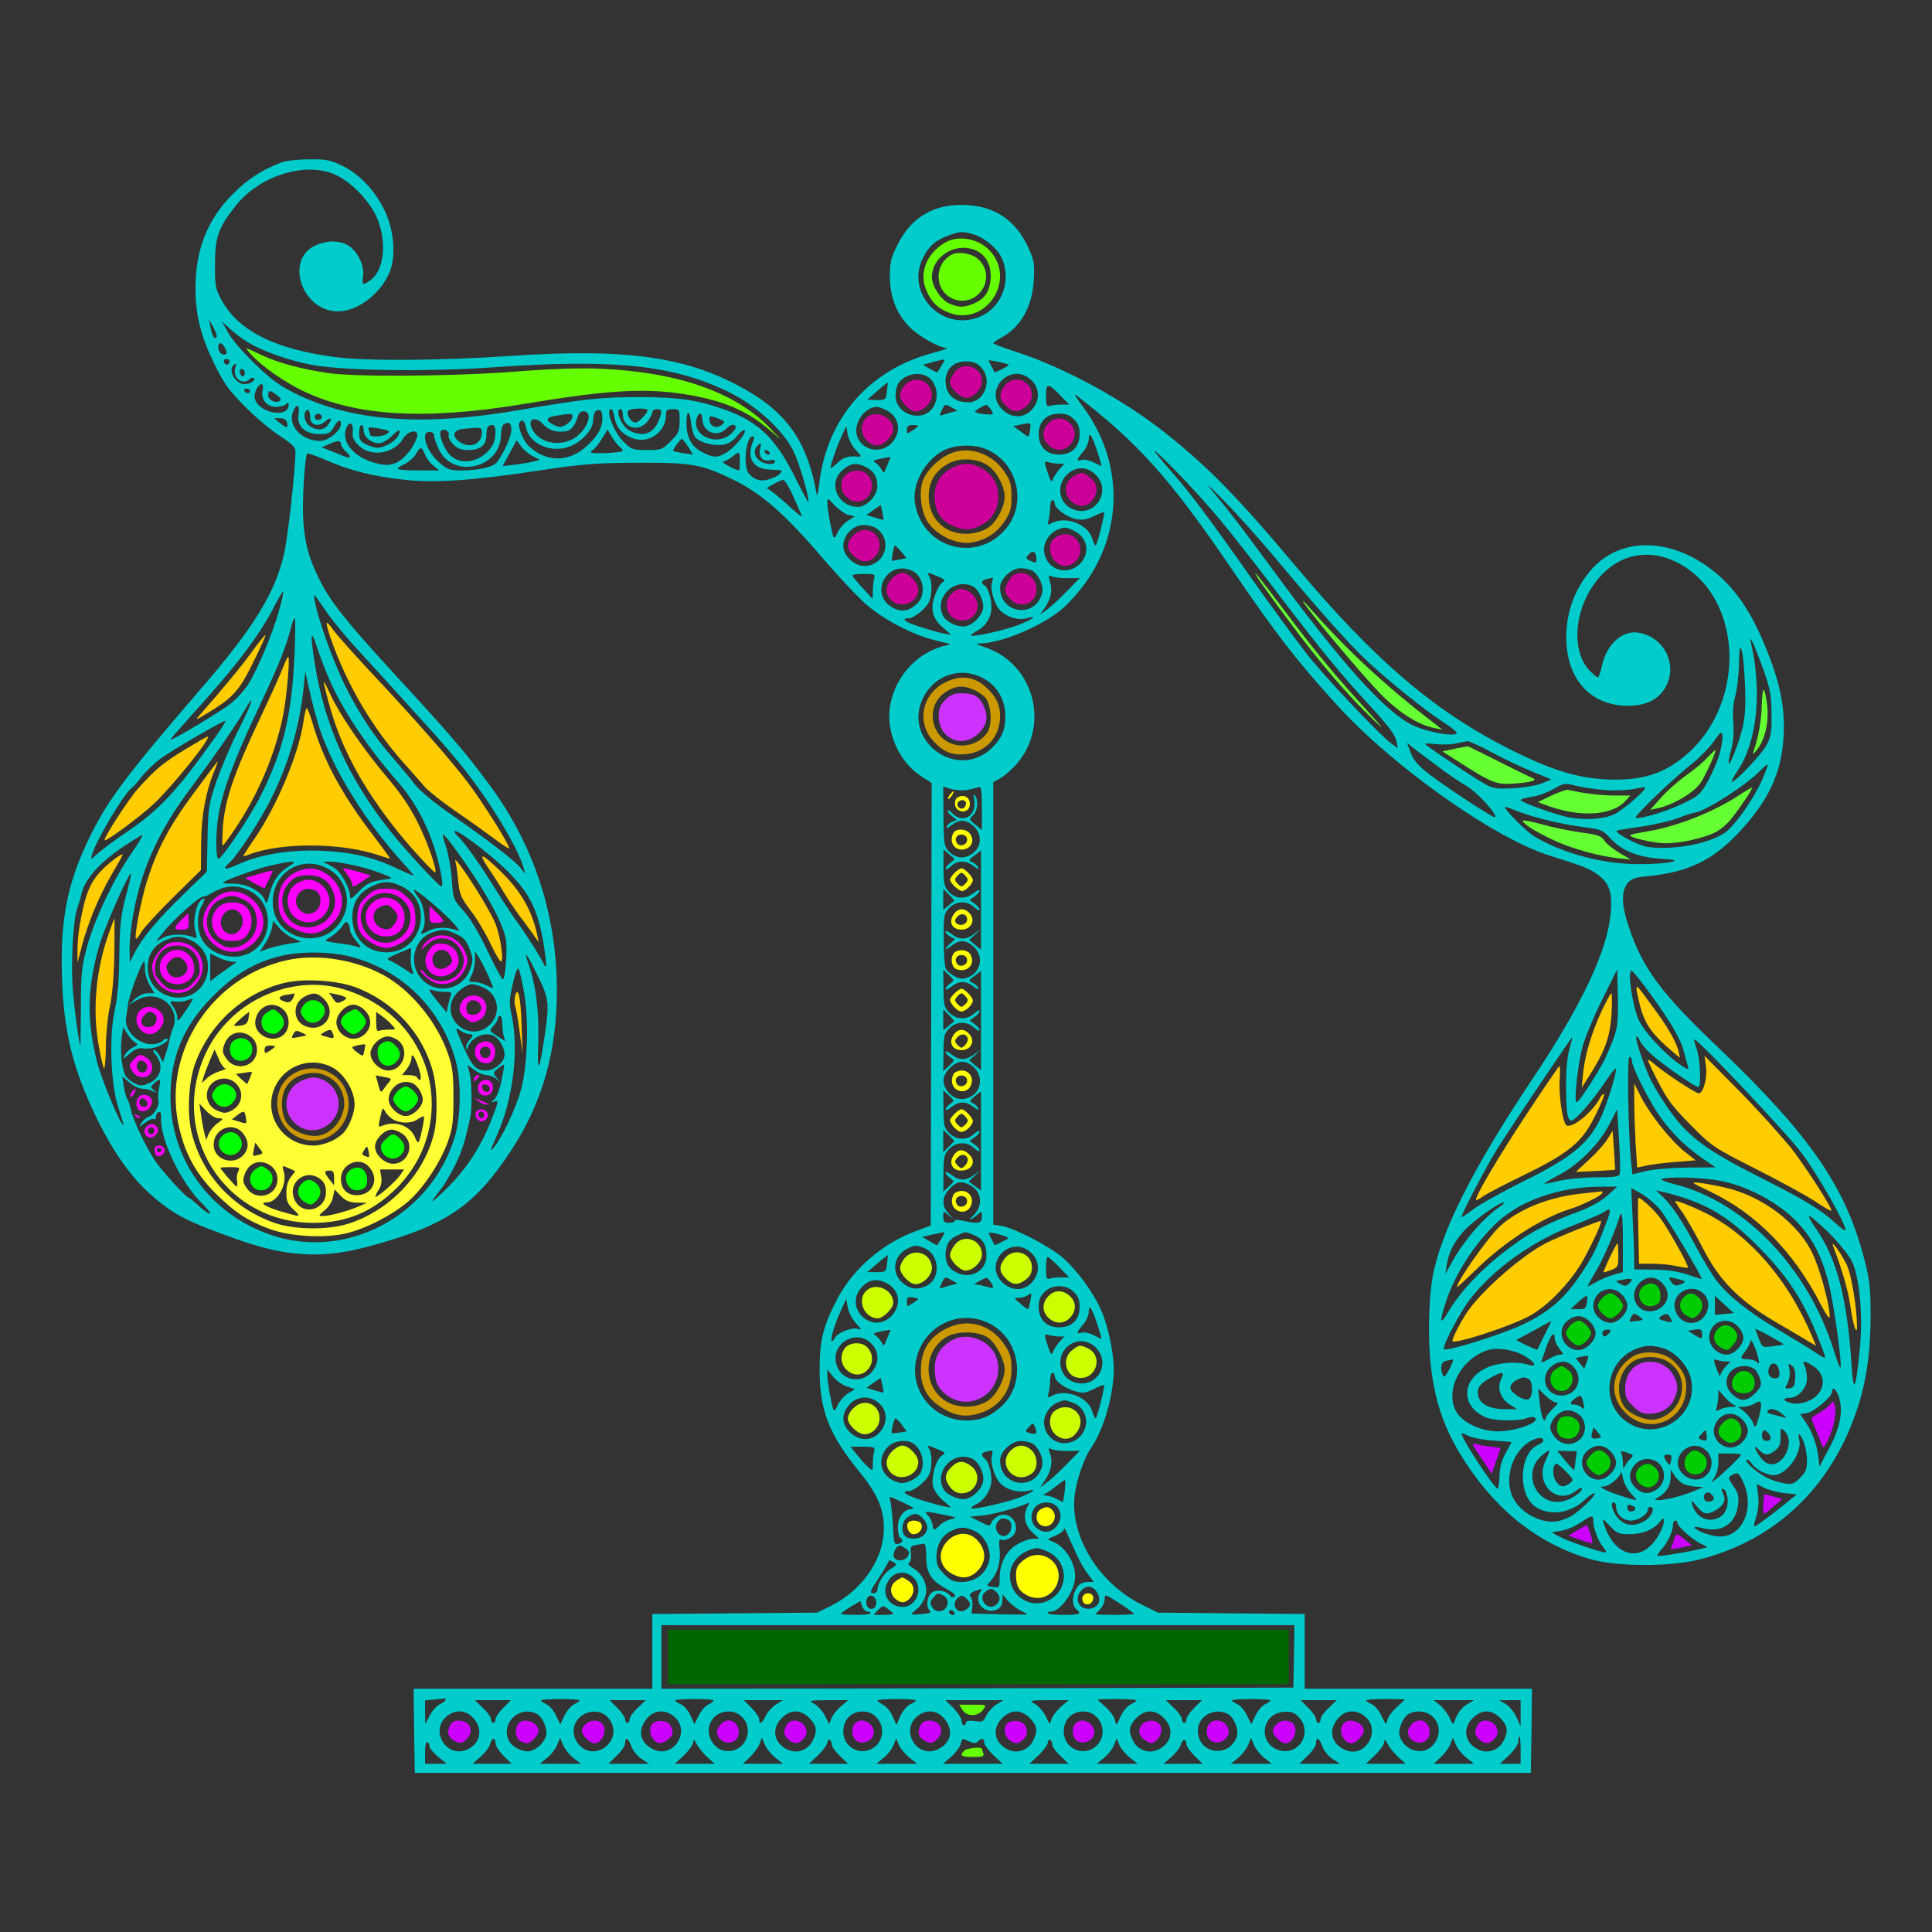 <?xml version="1.0" encoding="UTF-8" standalone="no"?>
<svg
   xmlns:dc="http://purl.org/dc/elements/1.1/"
   xmlns:cc="http://creativecommons.org/ns#"
   xmlns:rdf="http://www.w3.org/1999/02/22-rdf-syntax-ns#"
   xmlns:svg="http://www.w3.org/2000/svg"
   xmlns="http://www.w3.org/2000/svg"
   xmlns:sodipodi="http://sodipodi.sourceforge.net/DTD/sodipodi-0.dtd"
   xmlns:inkscape="http://www.inkscape.org/namespaces/inkscape"
   version="1.0"
   width="850pt"
   height="850pt"
   viewBox="0 0 850 850"
   preserveAspectRatio="xMidYMid meet"
   id="svg2"
   inkscape:version="0.91 r13725"
   sodipodi:docname="Zodiac518_016.svg">
  <rect x="0" y="0" width="850" height="850" fill="#333333" stroke="none"/>
  <defs
     id="defs344" />
  <sodipodi:namedview
     pagecolor="#ffffff"
     bordercolor="#666666"
     borderopacity="1"
     objecttolerance="10"
     gridtolerance="10"
     guidetolerance="10"
     inkscape:pageopacity="0"
     inkscape:pageshadow="2"
     inkscape:window-width="1920"
     inkscape:window-height="992"
     id="namedview342"
     showgrid="false"
     inkscape:zoom="0.88847059"
     inkscape:cx="545.72065"
     inkscape:cy="538.7204"
     inkscape:window-x="0"
     inkscape:window-y="1"
     inkscape:window-maximized="1"
     inkscape:current-layer="svg2" />
  <g
     transform="translate(0,850) scale(0.1,-0.1)"
     fill="#000000"
     stroke="none"
     id="g6">
    <path
       d="M0 4250 l0 -4250 4250 0 4250 0 0 4250 0 4250 -4250 0 -4250 0 0 -4250z m1518 3544 c111 -54 209 -188 233 -318 26 -145 -40 -283 -166 -342 -92 -44 -186 -28 -242 41 -105 127 -37 285 124 285 30 0 60 -7 80 -20 34 -20 73 -85 73 -120 0 -30 17 -24 29 11 31 89 -1 216 -74 297 -127 141 -329 135 -486 -14 -37 -36 -71 -81 -90 -120 -28 -56 -31 -74 -32 -151 -1 -97 16 -150 68 -211 64 -76 197 -138 363 -168 133 -25 489 -29 768 -10 270 19 512 20 639 5 175 -21 369 -83 494 -156 126 -74 261 -225 277 -309 3 -19 9 -34 13 -34 3 0 16 34 28 74 29 93 103 206 186 281 60 55 222 145 260 145 28 0 19 13 -31 45 -170 109 -189 384 -36 525 70 64 143 94 234 93 103 0 175 -29 245 -98 134 -135 134 -348 -1 -486 l-46 -47 53 -17 c108 -36 282 -115 385 -175 294 -171 517 -374 849 -770 209 -250 368 -413 515 -530 327 -259 651 -411 878 -410 137 1 218 35 318 134 147 147 200 360 135 548 -61 178 -235 297 -377 259 -166 -45 -278 -301 -192 -442 l21 -34 10 25 c32 83 44 105 75 128 44 34 123 41 171 15 57 -30 94 -84 99 -147 6 -70 -11 -118 -53 -155 -86 -75 -247 -65 -352 23 -71 59 -110 189 -92 310 26 189 133 322 291 363 58 15 76 16 139 5 181 -31 340 -158 437 -349 29 -55 69 -150 89 -210 32 -96 37 -122 41 -233 3 -96 0 -140 -13 -190 -39 -152 -163 -325 -295 -415 -84 -57 -150 -81 -260 -96 -116 -17 -117 -17 -130 -50 -10 -24 -11 -41 -1 -82 20 -88 61 -184 110 -260 49 -73 208 -259 237 -275 29 -16 305 -296 382 -387 123 -146 228 -316 282 -457 11 -29 32 -98 46 -153 23 -86 26 -122 27 -255 1 -170 -14 -274 -60 -415 -93 -287 -298 -520 -550 -625 -147 -61 -211 -73 -398 -74 -194 -1 -254 10 -393 75 -112 51 -190 109 -288 211 -177 185 -266 371 -295 619 -13 119 -7 296 15 409 35 176 179 464 396 790 302 454 430 754 377 883 -21 48 -58 70 -197 113 -324 101 -774 426 -1079 779 -115 133 -212 262 -361 480 -144 210 -217 308 -316 425 -77 91 -264 280 -264 267 0 -4 9 -26 21 -48 59 -116 76 -310 39 -453 -55 -216 -221 -394 -433 -467 -45 -15 -77 -28 -70 -29 6 0 36 -22 66 -50 161 -147 146 -410 -30 -531 l-43 -30 0 -952 0 -952 76 -24 c150 -47 302 -176 377 -318 106 -202 103 -444 -8 -649 -86 -160 -104 -262 -66 -383 38 -123 141 -238 269 -302 l67 -34 319 -3 c211 -2 324 -7 333 -14 10 -8 13 -50 13 -164 l0 -154 493 -2 492 -3 0 -205 0 -205 -2475 0 -2475 0 0 205 0 205 518 3 517 2 0 153 c0 83 4 157 8 164 6 9 102 13 372 15 l365 3 73 39 c83 44 144 106 178 181 63 139 36 237 -111 415 -219 264 -184 678 78 915 57 52 166 115 245 143 l32 11 0 955 0 954 -34 21 c-202 125 -206 437 -8 571 l52 34 -38 11 c-60 18 -160 72 -221 120 -67 52 -141 128 -243 250 -268 319 -467 417 -823 401 -77 -3 -250 -22 -385 -41 -284 -42 -520 -55 -650 -36 -98 15 -234 53 -307 86 l-51 23 -6 -21 c-12 -44 -6 -312 8 -364 42 -158 111 -253 431 -598 445 -478 583 -713 650 -1100 23 -130 23 -367 1 -491 -57 -326 -258 -652 -485 -786 -72 -42 -297 -119 -420 -144 -121 -24 -305 -15 -423 20 -146 43 -340 125 -403 171 -215 154 -388 460 -456 807 -32 159 -32 408 0 556 62 295 157 450 545 896 86 98 180 211 210 250 123 164 192 308 215 451 17 106 39 400 30 403 -4 2 -38 25 -76 51 -128 91 -202 174 -268 301 -108 210 -118 435 -29 630 66 145 217 271 373 310 67 17 186 5 249 -26z"
       id="path8"
       style="fill:none" />
    <path
       d="M1240 7786 c-85 -32 -150 -73 -216 -140 -111 -111 -164 -244 -164 -414 0 -117 23 -210 82 -331 44 -90 64 -117 137 -191 47 -47 116 -105 154 -129 48 -31 67 -49 67 -65 0 -80 -34 -386 -51 -456 -39 -170 -137 -328 -371 -597 -327 -380 -406 -485 -488 -655 -95 -198 -126 -358 -117 -613 7 -229 46 -389 142 -593 88 -185 179 -308 294 -396 69 -54 125 -82 266 -134 158 -59 248 -82 351 -89 117 -8 217 7 383 58 273 82 395 173 546 407 133 207 195 428 195 696 0 335 -104 648 -306 916 -104 139 -159 203 -408 474 -214 233 -282 319 -330 415 -47 93 -66 162 -72 266 -5 82 7 279 18 290 2 2 40 -11 84 -30 105 -46 210 -72 345 -86 136 -15 302 -3 605 43 182 27 236 31 419 32 238 1 280 -6 420 -74 122 -59 227 -150 387 -337 79 -92 172 -191 208 -220 78 -65 200 -127 294 -150 l69 -17 -41 -11 c-121 -36 -213 -147 -228 -276 -13 -110 47 -236 140 -295 l45 -29 -2 -974 -2 -973 -62 -23 c-149 -54 -280 -167 -350 -301 -62 -120 -77 -180 -77 -314 1 -179 42 -283 179 -450 80 -99 108 -170 103 -261 -7 -130 -101 -260 -236 -326 l-57 -28 -362 -3 -363 -3 0 -164 0 -165 -525 0 -525 0 2 -185 3 -185 2455 0 2455 0 3 185 2 185 -500 0 -500 0 0 165 0 164 -323 3 -322 3 -69 34 c-197 97 -326 313 -296 497 11 67 44 157 71 195 54 76 99 233 99 344 0 74 -25 194 -56 262 -33 76 -104 172 -166 228 -57 50 -210 130 -270 141 l-38 6 0 974 0 973 28 15 c15 8 44 32 64 53 161 167 94 449 -125 524 -45 15 -48 18 -22 18 97 3 276 80 363 156 29 26 72 75 97 110 169 236 165 539 -10 775 -27 36 -42 60 -34 54 277 -213 415 -367 689 -769 196 -287 282 -398 455 -589 246 -274 699 -595 945 -671 141 -44 174 -57 208 -82 52 -39 65 -75 59 -163 -12 -167 -126 -410 -347 -740 -257 -385 -401 -669 -437 -867 -10 -56 -16 -141 -16 -233 1 -247 47 -413 163 -588 145 -220 332 -362 556 -424 114 -31 342 -31 467 0 337 84 582 316 697 660 41 122 60 254 60 415 0 116 -4 155 -26 240 -82 323 -237 549 -643 937 -253 240 -334 350 -395 532 -32 94 -34 156 -6 191 17 21 32 27 88 32 177 17 286 69 400 190 133 142 190 263 199 425 7 119 -13 225 -68 365 -72 186 -152 301 -266 382 -182 130 -390 125 -511 -12 -79 -90 -118 -205 -110 -329 11 -166 114 -270 268 -271 82 0 136 26 167 81 56 97 -3 219 -115 240 -71 14 -142 -48 -163 -140 -7 -31 -15 -56 -19 -56 -4 0 -19 12 -33 26 -93 93 -70 297 48 423 90 96 214 117 333 57 303 -154 309 -652 10 -871 -80 -60 -164 -85 -280 -85 -151 0 -274 36 -480 141 -324 166 -584 389 -924 794 -257 306 -385 437 -574 588 -181 145 -445 289 -654 357 -58 19 -106 37 -106 40 0 3 16 14 36 25 84 45 136 136 142 252 4 75 2 87 -25 146 -56 119 -145 179 -273 185 -139 7 -242 -53 -302 -176 -29 -58 -33 -77 -33 -142 1 -90 31 -164 90 -222 41 -40 126 -87 159 -89 12 0 -13 -9 -54 -20 -285 -74 -473 -288 -506 -579 -4 -36 -9 -56 -11 -45 -38 221 -124 351 -303 455 -257 150 -526 189 -1045 154 -315 -21 -629 -23 -769 -5 -268 34 -431 117 -504 256 -24 45 -27 60 -26 155 0 118 15 159 92 256 104 131 305 194 436 136 69 -31 149 -112 182 -185 48 -107 36 -237 -28 -281 -32 -23 -37 -20 -31 18 8 51 -28 119 -74 141 -39 19 -92 16 -138 -6 -133 -65 -55 -288 101 -289 85 0 185 74 226 168 31 69 23 186 -19 274 -42 89 -112 163 -188 199 -52 25 -71 29 -145 28 -47 0 -101 -6 -120 -13z m3043 -317 c43 -12 102 -59 121 -98 49 -96 8 -219 -88 -262 -167 -76 -338 100 -253 261 26 50 56 75 113 95 48 17 59 18 107 4z m-3330 -452 c-8 -14 -20 5 -27 43 l-7 35 20 -35 c10 -19 17 -39 14 -43z m136 -22 c61 -37 160 -74 266 -97 131 -29 514 -35 816 -14 531 38 792 10 1036 -109 120 -59 238 -167 284 -260 27 -56 73 -214 65 -223 -2 -1 -26 44 -54 100 -86 175 -161 249 -303 302 -122 45 -211 59 -389 59 -167 0 -244 -9 -538 -59 -448 -76 -773 -43 -1027 104 -71 41 -210 180 -244 243 l-24 44 34 -31 c19 -18 54 -44 78 -59z m-99 -26 c13 -24 8 -34 -15 -26 -16 7 -21 47 -5 47 5 0 14 -9 20 -21z m20 -58 c0 -17 -18 -21 -24 -6 -3 9 0 15 9 15 8 0 15 -4 15 -9z m3133 -18 c-9 -16 -18 -29 -19 -31 -1 -1 -15 5 -32 15 l-32 18 43 12 c60 16 59 16 40 -14z m295 2 c2 -1 -11 -10 -29 -19 -18 -9 -33 -15 -33 -14 -1 2 -7 13 -13 25 -7 13 -13 25 -13 27 0 4 82 -13 88 -19z m-123 -10 c54 -53 18 -155 -55 -155 -62 0 -99 34 -100 93 0 53 35 87 90 87 30 0 47 -6 65 -25z m-3280 -5 c-13 -42 33 -78 63 -48 6 6 15 8 19 4 10 -9 -16 -26 -41 -26 -39 0 -74 59 -49 83 11 12 15 7 8 -13z m40 -30 c-6 -9 -9 -9 -16 1 -10 17 0 34 13 21 6 -6 7 -16 3 -22z m3014 -13 c43 -36 43 -115 -2 -149 -55 -43 -147 0 -147 69 0 46 15 72 53 89 33 14 72 11 96 -9z m448 -9 c30 -28 38 -70 19 -107 -31 -60 -99 -70 -147 -22 -85 86 39 212 128 129z m-635 -50 c-4 -37 -5 -38 -46 -38 l-41 1 45 39 c24 22 45 38 46 37 0 -1 -1 -19 -4 -39z m-2746 6 c-10 -39 17 -74 57 -74 18 0 38 5 45 12 9 9 12 8 12 -5 0 -41 -75 -45 -125 -6 -27 22 -32 48 -15 80 16 28 33 24 26 -7z m3513 -28 l35 -36 -36 0 c-20 0 -43 -3 -51 -6 -12 -4 -15 5 -15 45 0 58 9 58 67 -3z m-3569 24 c0 -5 -4 -10 -9 -10 -6 0 -13 5 -16 10 -3 6 1 10 9 10 9 0 16 -4 16 -10z m119 -19 c16 -12 20 -20 12 -25 -19 -12 -51 4 -51 25 0 24 8 24 39 0z m94 -85 c-8 -51 30 -86 92 -86 41 0 48 4 63 30 19 33 32 39 32 14 0 -28 -56 -74 -90 -74 -84 0 -146 68 -120 131 16 38 30 28 23 -15z m2876 30 l24 -13 -26 -7 c-14 -3 -32 -9 -41 -12 -13 -5 -13 -2 -3 20 14 30 14 30 46 12z m167 -3 c20 -27 18 -29 -26 -25 -22 2 -40 7 -40 11 0 5 31 24 49 30 2 0 10 -7 17 -16z m-1530 -41 c-21 -22 -30 -25 -44 -16 -9 6 -18 20 -20 32 -3 18 3 21 40 24 24 2 45 -1 47 -6 2 -4 -8 -20 -23 -34z m1074 33 c59 -30 68 -98 21 -146 -48 -48 -128 -31 -150 32 -19 54 32 128 87 129 7 0 26 -7 42 -15z m-2535 -33 c0 -33 37 -42 66 -16 25 22 33 14 13 -14 -18 -26 -51 -28 -82 -6 -21 14 -30 53 -15 67 10 11 17 -1 18 -31z m1285 -3 c0 -43 -22 -81 -75 -127 -76 -67 -174 -65 -248 5 -27 26 -51 88 -41 105 10 16 22 7 28 -22 13 -68 99 -111 178 -89 60 16 118 76 118 122 0 33 14 50 33 40 4 -2 7 -18 7 -34z m54 3 c7 -45 39 -79 89 -93 68 -19 137 34 137 106 0 21 5 25 30 25 29 0 30 -1 30 -51 0 -46 -4 -55 -39 -90 -37 -37 -41 -39 -105 -39 -63 0 -68 2 -104 38 -43 43 -80 142 -53 142 5 0 11 -17 15 -38z m36 17 c0 -62 69 -83 109 -33 12 15 21 33 21 40 0 8 9 14 20 14 24 0 25 -9 6 -55 -23 -54 -70 -69 -125 -40 -35 17 -68 95 -41 95 6 0 10 -9 10 -21z m-150 -11 c0 -36 -35 -83 -75 -102 -72 -35 -160 -5 -179 60 -10 34 23 40 51 10 26 -29 57 -39 99 -34 27 3 44 24 58 71 8 26 46 22 46 -5z m469 -92 c19 -23 83 -40 125 -32 23 4 44 18 60 39 14 17 28 28 32 24 10 -10 -43 -76 -80 -98 -39 -24 -57 -24 -107 2 -46 23 -69 66 -69 127 0 58 14 61 20 4 3 -27 11 -57 19 -66z m-1644 95 c7 -12 -12 -24 -25 -16 -11 7 -4 25 10 25 5 0 11 -4 15 -9z m1103 -8 c-2 -10 -15 -24 -29 -32 -22 -12 -29 -12 -53 0 -39 19 -35 33 11 40 68 11 75 10 71 -8z m572 -6 c0 -57 64 -84 104 -44 16 16 29 21 38 16 10 -7 7 -14 -13 -35 -60 -60 -174 -14 -155 62 8 31 26 31 26 1z m1635 -2 c19 -18 25 -35 25 -65 0 -56 -34 -90 -90 -90 -56 0 -90 34 -90 90 0 56 34 90 90 90 30 0 47 -6 65 -25z m-1547 -4 c11 -6 10 -10 -2 -20 -22 -18 -51 -9 -54 18 -3 20 -1 22 20 16 13 -4 29 -11 36 -14z m-1915 -11 c6 -25 -1 -25 -33 0 l-25 20 26 0 c18 0 28 -6 32 -20z m289 -38 c-3 -25 3 -39 26 -62 53 -53 156 -37 196 31 22 37 71 42 61 7 -13 -44 -54 -95 -88 -112 -30 -13 -44 -15 -84 -6 -99 22 -162 90 -141 152 13 38 34 30 30 -10z m698 8 c0 -30 -34 -105 -64 -144 -17 -21 -77 -35 -156 -36 -48 0 -61 4 -94 32 -59 49 -89 138 -46 138 12 0 20 -7 20 -17 0 -9 10 -37 21 -61 63 -129 267 -84 273 61 0 23 6 45 11 49 21 16 35 7 35 -22z m2282 0 c-2 -16 -6 -30 -9 -30 -2 0 -18 10 -34 23 l-31 22 29 6 c48 11 50 10 45 -21z m-2932 -4 c0 -29 33 -56 68 -56 13 0 37 14 54 30 33 34 46 34 29 1 -13 -24 -61 -51 -91 -51 -12 0 -34 7 -50 15 -25 13 -30 22 -30 50 0 19 5 35 10 35 6 0 10 -11 10 -24z m580 -8 c0 -45 -19 -78 -59 -105 -45 -30 -101 -30 -136 0 -29 25 -58 97 -45 111 13 13 40 -1 34 -18 -3 -9 5 -26 20 -41 19 -19 35 -25 67 -25 52 0 79 22 79 65 0 35 6 45 27 45 8 0 13 -12 13 -32z m1860 28 c0 -2 -11 -11 -25 -20 -24 -16 -25 -16 -25 4 0 15 7 20 25 20 14 0 25 -2 25 -4z m-2331 -22 c9 -9 -23 -24 -51 -24 -16 0 -28 2 -28 4 0 2 -3 12 -7 22 -6 15 -1 16 37 10 25 -4 47 -9 49 -12z m411 -8 c0 -50 -53 -72 -98 -40 -36 25 -29 52 16 57 82 8 82 8 82 -17z m1646 -77 c25 -26 26 -29 9 -28 -42 4 -63 -2 -89 -26 -15 -14 -29 -25 -31 -25 -6 0 24 89 46 137 l22 48 7 -38 c4 -21 20 -51 36 -68z m-1038 14 c8 -7 14 -14 11 -17 -10 -9 -139 -14 -139 -6 0 6 4 10 8 10 4 0 21 20 37 45 l28 45 19 -32 c11 -18 27 -39 36 -45z m2100 -20 c11 -35 19 -63 18 -63 -2 0 -17 7 -35 16 -18 9 -41 14 -52 11 -25 -7 -24 -1 6 35 14 16 25 41 25 56 0 38 14 17 38 -55z m-1513 50 c-33 -75 -4 -126 71 -129 62 -3 59 -1 44 -19 -7 -8 -28 -19 -48 -24 -37 -11 -66 -2 -89 28 -25 32 -10 161 18 161 7 0 8 -7 4 -17z m-288 -28 l22 -35 -42 6 c-23 4 -44 8 -45 10 -5 3 31 53 38 53 3 0 15 -15 27 -34z m-1527 12 c0 -8 9 -22 20 -32 31 -28 24 -36 -17 -18 -21 8 -49 20 -63 25 l-25 10 30 13 c39 18 55 18 55 2z m844 -54 l31 -16 -25 -7 c-14 -4 -51 -10 -82 -14 l-57 -7 31 57 31 57 20 -27 c10 -15 33 -34 51 -43z m1000 32 c-8 -34 12 -58 43 -50 13 3 23 1 23 -5 0 -5 -6 -11 -12 -11 -57 -6 -99 46 -66 79 17 17 19 15 12 -13z m994 -1 c139 -57 183 -239 86 -352 -128 -150 -363 -85 -398 111 -16 85 44 195 129 237 49 24 132 26 183 4z m1034 -316 c47 -56 161 -202 253 -323 195 -256 272 -349 411 -500 70 -76 103 -120 107 -143 l7 -33 -28 19 c-52 38 -298 298 -378 402 -45 58 -155 208 -244 334 -188 267 -261 364 -345 460 -107 122 -100 124 18 4 63 -64 152 -163 199 -220z m-3502 292 c7 -17 24 -40 38 -50 l25 -20 -92 0 c-50 0 -91 3 -91 8 0 4 14 13 31 21 17 8 39 27 48 42 20 36 26 36 41 -1z m1515 10 c3 -5 2 -10 -4 -10 -5 0 -13 5 -16 10 -3 6 -2 10 4 10 5 0 13 -4 16 -10z m-130 -40 c1 -22 -1 -40 -5 -39 -19 2 -82 38 -69 38 9 1 27 10 40 21 33 26 34 26 34 -20z m661 11 c-3 -4 -10 -21 -16 -37 -11 -28 -12 -28 -22 -9 -6 11 -18 24 -27 30 -15 9 -7 12 62 24 5 0 6 -3 3 -8z m743 -21 l24 0 -21 -23 c-11 -12 -24 -32 -29 -43 -7 -19 -10 -15 -24 28 -16 49 -16 50 5 44 12 -3 32 -6 45 -6z m-849 -15 c35 -18 50 -43 50 -85 0 -40 -47 -90 -85 -90 -90 0 -134 104 -69 161 36 32 63 35 104 14z m1011 -34 c73 -74 -6 -191 -102 -151 -71 30 -73 128 -4 168 36 20 75 14 106 -17z m-1332 -93 c18 -40 36 -80 39 -88 3 -8 -27 15 -67 53 -41 37 -79 67 -85 67 -13 0 54 37 70 39 6 0 26 -32 43 -71z m2126 -278 c190 -228 324 -378 407 -455 97 -89 248 -211 325 -260 34 -22 62 -44 62 -49 2 -21 -131 2 -197 35 -119 58 -316 278 -617 689 -141 191 -172 232 -253 330 -45 53 -36 47 45 -35 54 -55 157 -170 228 -255z m-1881 194 l27 -6 -31 -19 c-17 -11 -37 -34 -45 -52 -9 -22 -15 -27 -19 -17 -9 29 -26 121 -26 146 0 25 0 25 33 -10 18 -19 45 -38 61 -42z m906 52 c0 -22 55 -63 95 -70 27 -5 47 -2 78 13 22 11 42 19 44 17 5 -5 -30 -146 -37 -146 -3 0 -10 15 -15 32 -19 62 -117 99 -177 67 -19 -10 -20 -9 -15 12 4 13 7 39 7 57 0 17 5 32 10 32 6 0 10 -6 10 -14z m-753 -73 c-1 -1 -19 4 -39 10 l-36 11 31 22 32 22 7 -32 c3 -17 6 -32 5 -33z m-31 -38 c74 -51 37 -165 -54 -165 -44 0 -92 46 -92 88 0 47 43 92 89 92 20 0 46 -7 57 -15z m869 -10 c60 -29 73 -99 26 -146 -56 -55 -145 -27 -157 51 -6 39 21 84 60 100 30 12 34 12 71 -5z m-760 -92 l23 -28 -31 -7 c-18 -3 -32 -6 -33 -5 -3 4 9 67 13 67 2 0 15 -12 28 -27z m595 -35 c0 -15 -4 -16 -25 -6 -24 11 -24 12 -8 30 18 20 33 9 33 -24z m-547 -49 c50 -23 63 -104 23 -144 -34 -33 -67 -40 -106 -20 -110 57 -30 215 83 164z m528 1 c28 -16 52 -68 44 -99 -28 -113 -185 -93 -185 24 0 38 50 85 90 85 17 0 40 -5 51 -10z m-695 -35 c-3 -11 -6 -36 -6 -55 l-1 -35 -44 48 c-25 27 -45 52 -45 55 0 4 23 7 51 7 45 0 50 -2 45 -20z m280 9 c31 -13 35 -18 22 -25 -9 -5 -24 -29 -33 -54 -24 -61 -14 -105 33 -146 l37 -32 -35 6 c-19 4 -65 17 -102 29 -67 21 -88 38 -48 38 11 0 36 15 56 33 28 26 37 42 41 78 3 26 0 55 -6 68 -14 25 -14 25 35 5z m572 -8 l53 1 -58 -59 c-32 -33 -71 -69 -88 -81 l-30 -22 21 30 c28 40 35 75 24 114 -8 29 -7 32 8 25 9 -5 41 -8 70 -8z m-334 -20 c-8 -34 12 -99 39 -124 32 -30 80 -43 119 -31 48 13 21 -6 -42 -31 -56 -22 -200 -54 -207 -46 -3 3 8 11 25 20 39 20 63 59 64 104 0 41 -15 86 -31 97 -18 10 -12 23 12 28 12 2 23 5 25 6 1 0 0 -10 -4 -23z m-82 -17 c26 -14 51 -74 42 -102 -10 -33 -43 -65 -75 -72 -32 -7 -83 16 -99 44 -43 81 50 174 132 130z m-3057 -115 c-30 -102 -93 -252 -134 -316 -16 -25 -48 -61 -73 -81 -42 -35 -268 -170 -268 -161 0 3 48 57 106 122 187 206 289 341 354 470 18 35 34 61 36 59 2 -2 -7 -44 -21 -93z m352 -166 c332 -363 394 -432 462 -518 117 -146 243 -355 265 -440 l7 -25 -18 23 c-21 30 -143 124 -303 235 -77 53 -140 105 -163 134 -20 26 -65 80 -98 118 -84 96 -147 191 -209 315 -51 102 -121 295 -135 375 -8 39 -7 38 43 -35 27 -41 94 -123 149 -182z m-281 -15 c-12 -267 -48 -420 -146 -618 -46 -93 -168 -276 -188 -283 -13 -4 -14 106 -2 184 17 109 70 252 173 469 92 195 125 276 147 363 6 23 13 42 17 42 3 0 3 -71 -1 -157z m151 -108 c59 -138 169 -302 305 -457 96 -109 165 -261 192 -425 3 -18 2 -33 -2 -33 -11 0 -157 158 -222 240 -186 233 -291 465 -335 740 -21 133 -18 158 9 75 12 -38 36 -101 53 -140z m6309 45 c33 -92 37 -117 38 -200 1 -81 -2 -101 -22 -138 -21 -40 -136 -162 -153 -162 -4 0 8 23 27 51 84 125 107 346 58 559 -11 49 13 -3 52 -110z m-79 -70 c4 -92 1 -142 -10 -190 -16 -66 -54 -166 -61 -159 -3 2 2 29 10 59 10 36 13 77 10 120 -4 43 -1 84 9 120 8 30 15 93 16 140 1 130 20 64 26 -90z m-6271 -195 c61 -183 201 -409 363 -587 28 -31 51 -58 51 -60 0 -2 -30 11 -67 28 -107 52 -204 75 -338 81 -137 6 -273 -16 -370 -61 -57 -26 -70 -23 -35 9 35 31 137 188 183 281 77 155 125 317 143 489 l7 70 19 -85 c10 -47 30 -121 44 -165z m2901 230 c74 -31 117 -98 116 -180 0 -60 -20 -101 -67 -143 -152 -133 -382 40 -297 223 45 97 152 140 248 100z m-3257 -235 c-34 -67 -78 -170 -98 -229 -34 -100 -36 -114 -39 -251 l-3 -145 -108 -105 c-111 -108 -178 -188 -212 -256 l-19 -39 -1 61 c0 80 23 209 55 309 44 134 108 254 205 385 116 156 209 291 245 353 51 89 37 40 -25 -83z m-102 -32 c-169 -238 -247 -321 -388 -417 -52 -35 -110 -78 -129 -95 -33 -30 -33 -31 -26 -6 17 61 140 268 174 293 9 6 29 29 44 50 16 20 52 55 80 77 47 35 271 166 289 169 4 1 -16 -32 -44 -71z m6617 -76 c-9 -31 -32 -85 -51 -119 -32 -57 -41 -65 -107 -97 -71 -35 -186 -70 -210 -64 -13 3 162 171 253 243 30 24 71 66 90 93 31 44 35 47 38 25 2 -13 -4 -49 -13 -81z m-1000 7 c52 -28 132 -66 177 -84 l83 -34 -40 -17 c-23 -10 -77 -19 -126 -22 -81 -4 -90 -2 -135 24 -59 34 -254 165 -254 171 0 3 21 2 48 -1 26 -3 65 -2 87 3 22 5 46 9 53 10 7 0 56 -22 107 -50z m-247 -55 c44 -34 105 -76 134 -92 47 -27 137 -126 126 -138 -6 -5 -200 122 -285 186 -52 40 -72 62 -86 97 l-17 45 23 -19 c13 -10 60 -46 105 -79z m1433 -69 c-33 -73 -102 -174 -148 -217 -58 -55 -235 -92 -355 -74 -44 7 -153 66 -133 72 6 2 55 10 111 18 55 8 125 25 155 36 30 12 64 23 76 25 46 5 229 123 287 184 16 17 31 29 33 27 2 -2 -10 -34 -26 -71z m-692 -41 c42 -3 98 -1 126 4 27 6 51 9 53 8 8 -9 -99 -102 -137 -119 -52 -24 -148 -27 -221 -8 -72 19 -190 63 -190 71 0 4 21 10 48 14 26 3 69 19 96 34 47 27 51 28 99 15 28 -7 85 -15 126 -19z m-2802 1 c19 3 41 9 49 12 11 4 14 -12 14 -92 l0 -97 -29 24 c-28 22 -28 23 -10 41 20 19 25 63 9 87 -6 10 -8 3 -3 -23 10 -67 -52 -103 -97 -55 -11 12 -20 17 -20 10 0 -6 9 -17 21 -25 21 -15 21 -15 1 -21 -11 -4 -23 -14 -26 -22 -4 -11 1 -10 20 5 35 28 65 26 98 -4 34 -31 36 -83 4 -112 -37 -34 -78 -34 -112 0 -22 22 -24 32 -25 155 l-1 131 36 -11 c20 -5 52 -7 71 -3z m2422 -95 c72 -28 194 -57 288 -69 78 -10 84 -13 118 -49 48 -54 120 -83 219 -90 69 -5 76 -7 51 -14 -16 -5 -79 -10 -140 -10 -157 -1 -334 45 -463 121 -39 23 -145 131 -129 131 4 0 29 -9 56 -20z m-4449 -260 c98 -96 135 -170 160 -312 9 -57 15 -105 12 -108 -2 -3 -7 0 -9 7 -7 20 -77 131 -113 180 -19 25 -62 90 -95 143 -69 112 -146 220 -169 239 -9 8 -16 18 -16 23 0 18 156 -98 230 -172z m-1655 71 c-79 -116 -160 -289 -192 -406 -24 -89 -27 -119 -27 -268 -1 -92 -2 -167 -2 -167 -5 0 -25 142 -33 238 -10 114 0 311 18 362 5 14 15 47 21 73 17 63 81 134 184 203 44 29 82 52 83 50 2 -2 -21 -41 -52 -85z m1415 41 c136 -184 224 -340 236 -418 7 -48 -3 -174 -14 -173 -4 0 -34 56 -67 125 -37 79 -76 144 -106 177 -45 51 -46 53 -51 137 -3 47 -15 111 -25 143 -11 31 -17 57 -14 56 3 0 22 -21 41 -47z m2209 -60 c3 -1 -5 -9 -17 -18 -12 -8 -22 -20 -22 -26 0 -6 10 -2 23 10 29 28 67 28 101 1 17 -13 24 -15 20 -6 -3 8 -14 18 -25 23 -19 9 -19 10 9 31 l28 21 0 -218 0 -218 -26 21 -26 22 26 23 25 24 -29 -21 c-36 -27 -66 -27 -100 0 -14 11 -26 16 -26 10 0 -6 9 -15 21 -22 l21 -11 -21 -19 c-30 -28 -26 -34 5 -10 35 28 65 26 98 -4 45 -41 33 -111 -23 -134 -24 -10 -34 -10 -60 3 -17 9 -35 24 -40 34 -5 9 -9 67 -9 129 -1 104 1 113 23 137 31 33 79 35 112 4 13 -12 23 -16 23 -10 0 6 -10 18 -22 26 l-22 16 22 16 c12 8 22 20 22 25 0 6 -12 1 -26 -10 -37 -29 -79 -27 -109 5 -20 22 -24 35 -24 106 l0 81 22 -19 c12 -10 24 -20 26 -22z m-2924 -31 c-49 -30 -73 -64 -88 -121 -12 -46 -15 -51 -21 -32 -13 38 -78 74 -136 74 -27 0 -50 2 -50 3 0 9 155 66 215 78 100 22 117 21 80 -2z m273 4 c38 -7 95 -24 128 -37 47 -18 54 -23 34 -25 -77 -10 -93 -16 -131 -55 -34 -35 -39 -38 -39 -19 0 27 -32 90 -57 113 -10 9 -30 21 -43 27 -24 10 -24 10 7 10 17 1 63 -6 101 -14z m-109 -15 c78 -39 110 -135 71 -214 -75 -157 -310 -106 -310 66 0 129 125 207 239 148z m-886 -126 c-22 -85 -26 -122 -28 -259 -1 -110 -8 -184 -20 -239 -26 -116 -18 -333 17 -433 13 -40 23 -73 21 -73 -13 0 -98 204 -117 282 -45 179 -42 324 10 505 22 78 132 328 141 320 1 -2 -9 -48 -24 -103z m1213 47 c145 -66 95 -291 -65 -291 -88 0 -151 64 -151 154 0 63 28 108 83 135 51 26 80 26 133 2z m-666 -21 c108 -55 104 -223 -6 -275 -76 -36 -180 0 -210 71 -18 43 -17 102 1 134 18 32 19 46 1 31 -24 -20 -39 -94 -27 -135 9 -34 8 -37 -7 -30 -37 16 -100 16 -133 -1 l-33 -17 33 41 c41 52 157 156 174 156 6 0 18 4 25 8 68 43 122 48 182 17z m885 -131 c28 -29 41 -48 30 -44 -41 17 -94 17 -126 1 -41 -20 -42 -20 -28 5 16 31 5 106 -20 140 -12 15 -21 31 -21 34 0 11 115 -83 165 -136z m2213 87 c-2 -1 -13 -10 -25 -20 l-23 -19 0 46 0 46 26 -26 c14 -14 24 -26 22 -27z m-2908 -164 l35 -16 -52 -8 c-28 -4 -69 -14 -91 -21 l-39 -14 23 35 c13 19 26 49 30 68 l6 33 26 -31 c14 -17 42 -38 62 -46z m250 36 c0 -9 12 -31 28 -49 21 -25 23 -31 9 -26 -10 4 -37 10 -60 13 -23 3 -53 7 -66 10 -24 5 -24 5 7 24 17 11 39 31 48 45 13 20 19 23 25 13 5 -7 9 -21 9 -30z m466 -17 c34 -15 45 -28 60 -66 16 -43 16 -51 3 -88 -35 -103 -173 -117 -229 -24 -41 67 -10 160 60 184 47 16 59 16 106 -6z m-1172 -25 c69 -29 99 -102 71 -174 -54 -133 -255 -93 -255 51 0 56 25 96 73 118 50 22 67 23 111 5z m973 -73 c-1 -21 2 -49 7 -62 8 -23 7 -23 -35 6 -24 16 -53 33 -64 37 -17 6 -11 11 35 31 30 12 56 23 57 24 2 0 2 -16 0 -36z m-787 -24 c23 0 24 -1 6 -12 -10 -7 -37 -26 -60 -43 l-41 -31 0 61 0 61 35 -17 c19 -10 46 -18 60 -19z m522 22 c228 -58 403 -233 464 -462 24 -93 22 -244 -6 -334 -107 -345 -475 -541 -806 -429 -269 91 -444 332 -444 608 0 178 59 316 190 446 93 94 183 147 295 174 88 21 218 20 307 -3z m607 -85 c11 -27 21 -50 21 -53 0 -2 -13 3 -30 12 -16 8 -41 15 -55 15 -25 0 -25 1 -10 30 8 16 15 46 15 67 l0 38 19 -31 c10 -16 28 -52 40 -78z m216 2 c51 -104 53 -119 30 -275 -24 -156 -32 -162 -27 -17 4 132 -10 251 -43 343 -23 67 -7 47 40 -51z m-1727 27 c0 -19 9 -51 21 -70 l20 -35 -29 0 c-17 0 -40 -10 -57 -26 l-28 -26 38 22 c90 52 195 -30 158 -124 -7 -17 -14 -40 -15 -51 -2 -11 -9 -38 -16 -59 l-13 -39 -14 26 c-7 15 -19 27 -25 27 -7 0 -5 -7 4 -17 41 -47 28 -106 -27 -129 -31 -13 -39 -13 -65 1 -16 8 -33 23 -38 33 -16 29 -24 112 -17 164 l7 50 18 -30 c10 -17 26 -34 35 -39 14 -8 12 -11 -9 -21 -14 -6 -30 -21 -37 -34 -11 -20 -9 -20 21 6 25 21 41 27 64 23 17 -2 45 2 62 9 33 14 54 34 35 34 -5 0 -12 -4 -15 -9 -3 -5 -18 -11 -33 -14 -65 -12 -140 56 -128 118 3 17 7 44 9 60 6 41 60 185 70 185 2 0 4 -16 4 -35z m1668 -103 c22 -124 15 -325 -15 -431 -24 -83 -82 -205 -117 -248 -20 -24 -18 -16 11 49 72 158 99 378 66 532 -11 51 -11 69 5 137 10 46 21 74 25 67 5 -7 16 -54 25 -106z m1874 41 c-11 -8 -20 -19 -20 -24 0 -6 12 -1 26 10 34 27 64 27 98 0 17 -13 24 -15 20 -6 -3 8 -14 18 -25 23 -19 9 -19 10 9 31 l28 21 0 -218 0 -218 -26 21 -26 22 26 23 25 24 -29 -21 c-36 -27 -66 -27 -100 0 -14 11 -26 16 -26 11 0 -5 9 -16 21 -23 20 -14 20 -14 -5 -38 l-26 -24 1 81 c0 71 3 84 24 106 31 33 79 35 112 4 13 -12 23 -16 23 -10 0 6 -10 18 -22 26 l-22 16 22 16 c12 8 22 20 22 26 0 6 -10 2 -23 -10 -33 -31 -81 -29 -112 4 -21 22 -24 35 -24 106 l-1 81 25 -23 c24 -23 25 -23 5 -37z m2924 -227 c-9 -28 -28 -73 -41 -101 -33 -67 -116 -195 -127 -195 -12 0 4 155 25 240 11 41 50 136 87 210 l67 135 3 -119 c2 -90 -1 -131 -14 -170z m131 216 c101 -135 155 -224 171 -280 8 -31 18 -66 21 -76 4 -15 -4 -12 -41 14 -68 49 -154 143 -176 192 -28 63 -51 219 -32 217 4 0 29 -30 57 -67z m-5110 -6 c70 -30 83 -120 24 -170 -84 -71 -205 26 -155 123 16 29 57 60 84 61 7 0 28 -6 47 -14z m-167 -20 c26 0 31 -3 26 -15 -4 -9 -9 -30 -13 -46 l-6 -30 -43 53 c-37 46 -40 53 -20 46 12 -5 38 -8 56 -8z m-1143 -86 c-29 -43 -35 -48 -35 -28 0 13 -7 33 -15 44 -20 26 -19 32 8 27 12 -2 33 0 47 5 14 5 26 9 28 7 1 -1 -13 -26 -33 -55z m3383 -44 c-2 -1 -13 -10 -25 -20 l-23 -19 0 46 0 46 26 -26 c14 -14 24 -26 22 -27z m-1988 -8 c0 -18 3 -43 6 -56 l7 -23 -36 23 c-35 23 -35 23 -16 44 10 11 19 26 19 32 0 7 5 12 10 12 6 0 10 -15 10 -32z m-145 -48 c19 0 19 -7 0 -26 -8 -9 -15 -23 -14 -32 0 -13 2 -12 9 4 18 46 85 69 121 41 21 -16 39 -51 39 -77 0 -33 -44 -70 -83 -70 -44 0 -62 21 -103 116 -33 75 -33 76 -9 60 13 -9 31 -16 40 -16z m4840 -65 c-9 -30 -15 -90 -15 -159 0 -118 6 -156 23 -156 18 0 90 82 145 164 29 43 52 72 52 64 0 -31 -44 -168 -72 -226 -52 -105 -128 -167 -331 -267 -94 -47 -196 -103 -224 -125 -29 -22 -53 -37 -53 -34 0 14 117 236 157 299 81 127 328 494 330 491 1 -1 -4 -24 -12 -51z m309 37 c4 -10 23 -34 44 -54 48 -46 209 -158 216 -150 11 11 5 127 -9 167 -8 21 -13 41 -11 42 9 9 404 -409 474 -502 70 -94 192 -308 192 -338 0 -5 -20 9 -45 32 -64 59 -134 101 -339 205 -185 93 -272 151 -340 226 -45 50 -117 160 -141 215 -33 77 -64 175 -55 175 5 0 11 -8 14 -18z m-34 -90 c0 -28 77 -180 125 -247 52 -72 111 -130 186 -182 l57 -39 -127 -1 c-71 -1 -151 -8 -183 -16 l-56 -14 -6 56 c-13 134 -18 461 -7 461 6 0 11 -8 11 -18z m-2896 -27 c42 -39 35 -105 -15 -131 -36 -18 -73 -10 -99 23 -28 36 -25 70 9 104 36 35 69 37 105 4z m-2078 -61 c-9 -41 -22 -74 -33 -82 -16 -13 -16 -14 0 -9 23 9 22 2 -18 -97 -46 -113 -108 -205 -196 -291 -70 -67 -74 -66 -17 6 15 19 42 66 61 104 30 62 43 101 66 210 9 40 7 163 -4 199 l-8 30 31 -22 c16 -12 40 -22 53 -22 12 0 32 -8 43 -17 21 -18 21 -18 2 4 -18 22 -18 23 5 42 13 11 25 18 27 17 1 -2 -4 -34 -12 -72z m-1580 -34 c14 0 35 -5 47 -11 20 -9 20 -9 5 4 -17 13 -17 15 0 31 27 24 31 20 22 -19 -4 -20 -6 -44 -3 -55 6 -24 -19 -66 -44 -74 -10 -3 -24 -15 -31 -27 -13 -20 -12 -20 17 2 16 12 34 19 39 15 5 -3 9 2 8 11 0 9 5 18 12 20 8 3 12 -4 11 -24 -7 -92 88 -289 182 -380 24 -24 39 -43 32 -43 -6 0 -28 16 -49 35 -20 19 -40 35 -43 35 -11 0 -116 115 -148 162 -41 61 -99 183 -108 228 -4 19 -11 40 -15 45 -4 6 -11 30 -15 54 l-7 45 32 -27 c17 -15 43 -27 56 -27z m3554 -67 c-11 -8 -20 -19 -20 -24 0 -6 12 -1 26 10 34 27 64 27 98 0 17 -13 24 -15 20 -6 -3 8 -13 18 -23 23 -17 8 -16 11 8 31 l27 21 0 -218 0 -218 -27 20 -27 20 26 25 27 25 -29 -21 c-36 -27 -66 -27 -100 0 -14 11 -26 16 -26 10 0 -5 9 -16 20 -24 20 -14 19 -14 -5 -37 l-25 -23 1 81 c0 71 3 84 24 106 31 33 79 35 112 4 13 -12 23 -16 23 -10 0 6 -10 18 -22 26 l-22 16 22 16 c12 8 22 20 22 26 0 6 -10 2 -23 -10 -33 -31 -81 -29 -112 4 -21 22 -24 35 -24 106 l-1 81 25 -23 c24 -23 25 -23 5 -37z m2946 -309 c-4 -11 -28 -14 -103 -14 -54 0 -127 -7 -162 -15 -35 -9 -65 -14 -67 -13 -1 2 27 19 64 38 87 45 177 136 222 222 l35 68 8 -136 c5 -74 6 -142 3 -150z m-2951 121 l-25 -24 0 49 0 49 25 -24 24 -25 -24 -25z m3392 -150 c114 -21 244 -89 325 -167 78 -77 121 -157 153 -282 23 -89 61 -364 52 -373 -3 -2 -16 34 -30 79 -113 359 -390 649 -696 727 -41 10 -68 21 -60 24 28 11 179 7 256 -8z m-3298 -20 c51 -26 57 -91 14 -132 -28 -27 -13 -23 20 5 16 14 17 13 17 -11 0 -30 -15 -33 -82 -18 -22 5 -38 5 -38 0 0 -5 -11 -9 -25 -9 -20 0 -25 5 -25 27 0 26 0 26 23 7 l22 -19 -22 26 c-32 35 -29 74 6 110 33 33 50 35 90 14z m2803 -45 c-28 -25 -73 -50 -125 -70 -120 -44 -204 -86 -274 -137 -134 -94 -244 -206 -303 -308 -35 -59 -38 -43 -9 46 40 123 126 257 226 351 105 97 273 156 453 157 l75 0 -43 -39z m231 -61 c31 -37 188 -298 183 -306 -1 -1 -28 8 -61 19 -41 14 -88 21 -147 22 l-88 1 0 45 c0 25 -3 105 -7 179 l-6 134 43 -24 c24 -13 61 -45 83 -70z m120 46 c116 -40 203 -98 317 -214 119 -121 189 -225 250 -375 22 -54 40 -102 40 -107 0 -6 -19 3 -42 20 -24 16 -97 61 -163 100 -126 74 -220 148 -274 218 -17 22 -56 87 -86 142 -64 120 -108 186 -149 225 l-31 29 35 -8 c19 -4 66 -17 103 -30z m-823 -33 c-73 -50 -154 -143 -211 -243 l-30 -54 6 40 c9 54 29 95 72 145 35 41 158 131 178 129 5 0 -1 -8 -15 -17z m466 -74 c-43 -115 -56 -141 -111 -224 -71 -106 -137 -164 -250 -219 -87 -43 -341 -123 -352 -111 -10 10 74 170 120 227 105 131 267 246 442 315 66 26 129 53 140 60 34 24 36 16 11 -48z m74 -86 l0 -129 -42 -12 c-24 -7 -58 -21 -76 -32 -18 -10 -35 -19 -37 -19 -2 0 13 28 34 63 32 52 86 176 105 240 12 39 16 10 16 -111z m909 41 c43 -43 87 -98 99 -123 34 -71 49 -243 34 -388 -18 -181 -27 -198 -36 -67 -19 297 -66 473 -161 606 -19 27 -30 49 -25 49 6 0 46 -35 89 -77z m-3906 -20 c-9 -16 -18 -29 -19 -31 -1 -2 -16 6 -34 17 l-33 19 44 10 c24 5 47 10 52 11 4 1 0 -11 -10 -26z m142 13 c40 -17 55 -42 55 -91 0 -67 -71 -106 -133 -73 -33 17 -46 39 -47 76 0 45 16 71 53 87 40 18 32 17 72 1z m139 -6 c17 -6 15 -9 -14 -23 -18 -10 -34 -16 -34 -15 -1 2 -7 13 -13 25 -7 13 -13 25 -13 28 0 5 40 -2 74 -15z m-360 -50 c71 -27 78 -138 9 -169 -38 -17 -69 -13 -102 15 -50 42 -41 117 17 148 32 18 43 19 76 6z m473 -22 c30 -28 38 -70 19 -107 -31 -60 -99 -70 -147 -22 -85 86 39 212 128 129z m-634 -49 c-5 -35 -6 -36 -46 -36 l-42 0 45 38 c24 21 45 37 46 36 0 -1 -1 -18 -3 -38z m757 -14 l44 -45 -36 0 c-20 0 -43 -3 -51 -6 -12 -4 -15 5 -15 45 0 28 3 51 7 51 4 0 27 -20 51 -45z m-471 -59 l24 -13 -26 -7 c-14 -3 -32 -9 -41 -12 -13 -5 -13 -2 -3 20 14 30 14 30 46 12z m167 -3 c17 -23 17 -33 2 -29 -7 3 -26 7 -42 11 l-30 6 25 14 c32 17 30 17 45 -2z m2812 -9 c-13 -14 -19 -14 -39 -3 -24 13 -24 13 11 19 43 7 48 4 28 -16z m140 6 c33 -31 38 -67 15 -98 -27 -36 -83 -42 -112 -13 -65 65 30 173 97 111z m101 4 c6 -6 -1 -11 -24 -18 -14 -4 -24 0 -33 15 -13 20 -12 21 20 14 18 -4 35 -9 37 -11z m-3509 -9 c59 -30 68 -98 21 -146 -83 -83 -209 35 -132 125 31 36 68 43 111 21z m825 -40 c19 -18 25 -35 25 -65 0 -56 -34 -90 -90 -90 -56 0 -90 34 -90 90 0 30 6 47 25 65 34 35 96 35 130 0z m2410 -10 c14 -13 25 -36 25 -50 0 -33 -41 -75 -73 -75 -39 0 -77 36 -77 73 0 68 77 101 125 52z m352 10 c29 -20 37 -59 19 -94 -31 -60 -111 -54 -134 10 -26 68 54 127 115 84z m-2954 -37 c-3 -18 -7 -35 -9 -37 -2 -2 -17 8 -34 23 -30 25 -31 26 -8 26 13 0 30 5 38 10 8 5 16 10 17 10 1 0 0 -15 -4 -32z m-493 7 c0 -1 -11 -10 -25 -19 -24 -16 -25 -16 -25 7 0 20 4 23 25 19 14 -2 25 -6 25 -7z m2942 -15 c-4 -27 -8 -30 -38 -30 l-34 0 32 30 c41 37 46 37 40 0z m646 -46 c2 -1 -16 -3 -40 -5 l-43 -4 0 42 0 42 40 -37 c22 -20 41 -38 43 -38z m-3862 -46 c26 -28 27 -30 7 -24 -25 8 -92 -19 -100 -41 -3 -7 -9 -13 -13 -13 -10 0 12 76 41 137 l22 48 7 -38 c4 -21 20 -52 36 -69z m1062 -5 c11 -35 19 -63 18 -63 -2 0 -17 7 -35 16 -18 9 -41 14 -52 11 -25 -7 -24 -1 6 35 14 16 25 41 25 56 0 38 14 17 38 -55z m2387 33 c17 -12 16 -14 -13 -18 -18 -2 -32 -3 -32 -2 0 10 13 34 19 34 4 0 16 -6 26 -14z m135 -6 c10 -19 9 -20 -17 -14 -37 9 -41 13 -23 24 22 14 28 12 40 -10z m-355 -15 c14 -13 25 -36 25 -50 0 -34 -42 -75 -76 -75 -68 0 -100 88 -48 129 35 28 69 26 99 -4z m-2657 -1 c152 -63 185 -274 60 -379 -46 -39 -89 -55 -145 -55 -153 1 -260 141 -218 285 38 132 179 201 303 149z m2458 -56 c-17 -35 -32 -64 -32 -66 -1 -2 -22 7 -48 19 l-46 23 78 42 c42 23 78 43 78 43 1 1 -13 -27 -30 -61z m849 37 c14 -13 25 -36 25 -50 0 -33 -41 -75 -73 -75 -40 0 -77 36 -77 75 0 69 77 99 125 50z m-158 -52 c-3 -2 -18 4 -33 14 l-28 18 29 5 c24 4 31 2 33 -13 2 -10 1 -21 -1 -24z m360 -28 c-1 -1 -23 -5 -48 -8 -45 -6 -45 -6 -60 31 -7 20 -15 40 -17 44 -2 4 26 -9 62 -29 36 -20 65 -37 63 -38z m-3931 56 c-3 -4 -10 -21 -16 -37 -11 -28 -12 -28 -22 -9 -6 11 -18 24 -27 30 -15 9 -7 12 62 24 5 0 6 -3 3 -8z m3164 -6 c-7 -8 -16 -15 -21 -15 -5 0 -9 7 -9 15 0 9 9 15 21 15 18 0 19 -2 9 -15z m-2421 -15 l24 0 -21 -23 c-11 -12 -24 -32 -29 -43 -7 -19 -10 -15 -24 28 -16 49 -16 50 5 44 12 -3 32 -6 45 -6z m2181 -9 c0 -10 9 -30 21 -45 19 -24 19 -26 2 -26 -10 0 -33 -9 -52 -21 -21 -13 -32 -15 -29 -7 3 7 13 37 23 66 19 52 35 68 35 33z m-3002 -27 c32 -37 30 -88 -7 -125 -49 -49 -129 -30 -150 34 -32 96 90 167 157 91z m3898 -60 c5 -24 4 -27 -7 -16 -7 6 -26 12 -41 12 -33 0 -34 4 -8 37 11 14 20 33 21 42 1 19 25 -33 35 -75z m-2915 47 c35 -36 39 -86 9 -124 -43 -55 -136 -40 -159 25 -33 95 79 170 150 99z m2494 -2 c53 -15 109 -74 123 -130 41 -162 -141 -289 -279 -196 -123 83 -96 274 46 325 40 14 62 14 110 1z m-607 -35 c48 -28 57 -51 15 -38 -51 16 -136 9 -185 -15 -110 -53 -111 -170 -1 -217 38 -16 140 -18 178 -4 15 6 31 7 36 4 37 -23 -112 -71 -188 -60 -68 9 -129 42 -154 82 -56 92 16 236 137 274 43 13 113 2 162 -26z m272 -29 l-10 -27 -19 24 -19 23 26 6 c34 7 34 7 22 -26z m-603 -28 c-16 -32 -24 -39 -29 -28 -14 34 -8 60 15 64 12 2 25 5 29 6 4 0 -3 -18 -15 -42z m1216 33 l20 0 -21 -23 c-12 -13 -22 -30 -23 -38 0 -8 -7 2 -14 21 -18 47 -18 53 1 46 9 -3 25 -6 37 -6z m-682 -13 c62 -47 34 -137 -42 -137 -68 0 -97 82 -45 127 30 25 62 29 87 10z m1070 -10 c39 -26 50 -74 25 -111 -22 -35 -79 -58 -121 -50 -39 7 -47 24 -11 24 37 0 76 43 76 85 0 20 -5 45 -10 56 -14 25 -1 24 41 -4z m-155 -11 c8 -32 -1 -45 -26 -39 -12 3 -20 14 -20 27 0 42 36 51 46 12z m72 -40 c-2 -34 -7 -42 -25 -44 -21 -3 -22 -2 -8 24 8 16 11 40 8 58 -6 28 -5 30 11 17 12 -10 16 -26 14 -55z m-175 37 c8 -10 19 -30 22 -45 6 -22 1 -33 -23 -58 -37 -36 -62 -38 -98 -7 -55 48 -24 127 51 127 18 0 39 -8 48 -17z m-3997 -73 l36 -12 -32 -19 c-17 -11 -37 -34 -45 -52 -9 -22 -15 -27 -19 -17 -10 30 -26 122 -26 148 l0 27 25 -32 c14 -17 41 -37 61 -43z m914 47 c0 -22 42 -54 87 -67 37 -11 46 -10 84 8 24 12 44 20 46 18 5 -5 -30 -146 -37 -146 -3 0 -10 15 -15 32 -19 62 -117 99 -177 67 -19 -10 -20 -9 -15 12 4 13 7 39 7 57 0 17 5 32 10 32 6 0 10 -6 10 -13z m1964 -16 c-19 -38 -2 -86 40 -112 l31 -19 -53 0 c-65 0 -109 21 -118 57 -9 34 4 53 52 80 54 31 66 30 48 -6z m-2717 -58 c-1 -1 -19 4 -39 10 l-36 11 31 22 32 22 7 -32 c3 -17 6 -32 5 -33z m2837 61 c21 -8 22 -82 1 -90 -22 -9 -80 29 -80 51 0 11 11 25 25 32 29 15 33 15 54 7z m121 -104 c13 0 9 -7 -14 -29 -17 -16 -31 -35 -31 -42 0 -9 -3 -10 -10 -3 -5 5 -13 38 -16 73 l-7 62 31 -30 c17 -17 38 -31 47 -31z m1245 24 c20 -61 7 -134 -42 -225 l-43 -81 -6 48 c-7 55 -29 111 -59 153 l-20 29 30 5 c33 7 110 72 110 93 0 27 19 13 30 -22z m-465 -33 c18 -10 18 -10 -8 -11 -16 0 -38 -5 -49 -11 -19 -10 -20 -9 -15 12 4 13 7 35 7 49 l0 25 23 -26 c12 -15 31 -32 42 -38z m-661 17 c9 -35 7 -43 -6 -30 -7 7 -20 12 -30 12 -23 0 -23 9 0 26 24 18 29 17 36 -8z m-3101 -8 c34 -27 43 -70 23 -109 -31 -60 -99 -70 -147 -22 -37 37 -38 79 -3 120 32 38 87 43 127 11z m856 -1 c63 -22 80 -102 32 -150 -56 -55 -145 -27 -157 51 -6 39 21 84 60 100 28 12 28 12 65 -1z m3018 -69 c-14 -45 -14 -45 -25 -19 -6 15 -23 36 -38 48 l-27 21 24 0 c13 1 35 7 49 15 22 12 25 12 28 -3 1 -9 -4 -37 -11 -62z m-783 10 c11 -11 19 -32 19 -50 0 -69 -84 -99 -130 -46 -27 32 -29 53 -7 84 31 44 79 49 118 12z m887 9 c21 -18 22 -20 4 -14 -11 3 -32 9 -47 12 -15 3 -25 9 -22 14 9 16 41 10 65 -12z m-176 -24 c14 -13 25 -36 25 -50 0 -14 -11 -37 -25 -50 -69 -70 -170 30 -103 102 29 31 72 30 103 -2z m-3697 -24 l21 -29 -32 -5 c-18 -2 -33 -4 -33 -3 -5 4 10 66 15 66 4 0 17 -13 29 -29z m589 -37 c-3 -3 -15 -3 -27 1 -21 7 -21 7 -3 27 17 19 18 19 27 -1 5 -12 7 -24 3 -27z m2471 -22 c-26 -5 -31 2 -23 27 l6 21 19 -22 c18 -23 18 -23 -2 -26z m842 -16 c-1 -63 -52 -114 -95 -94 -12 5 -29 22 -38 38 -23 37 -21 44 3 20 25 -25 41 -25 71 -1 18 15 23 28 23 60 -1 40 -1 41 17 25 11 -10 19 -30 19 -48z m-363 8 c-2 -3 -12 -2 -21 2 -16 6 -16 8 1 26 18 20 18 20 21 -2 2 -12 2 -24 -1 -26z m283 10 c0 -16 -26 -19 -35 -4 -4 6 -4 18 -1 27 5 12 9 13 21 3 8 -7 15 -19 15 -26z m-1218 -12 c43 -3 78 -6 78 -7 0 -1 -12 -23 -26 -49 -18 -32 -26 -63 -27 -101 -1 -30 -5 -55 -8 -55 -14 0 -159 220 -159 243 0 3 14 -2 32 -11 18 -8 67 -18 110 -20z m1364 -7 c7 -19 14 -55 14 -80 0 -38 -5 -52 -30 -77 -28 -27 -35 -30 -71 -24 -23 4 -57 15 -77 25 -44 23 -97 70 -88 78 4 4 13 -3 22 -15 19 -28 65 -52 98 -52 56 0 126 97 112 156 -9 36 3 29 20 -11z m-1146 6 c0 -4 -11 -13 -25 -19 -77 -35 -89 -202 -19 -264 58 -50 160 -40 225 22 22 21 42 34 45 29 2 -5 -14 -25 -37 -46 -55 -50 -67 -58 -111 -72 -76 -25 -187 33 -217 112 -34 89 13 207 94 242 29 13 45 11 45 -4z m-2769 -14 c37 -28 50 -88 28 -129 -6 -11 -26 -26 -45 -34 -30 -12 -39 -12 -69 0 -64 27 -77 101 -28 151 28 28 86 34 114 12z m520 3 c28 -16 52 -68 44 -99 -28 -113 -185 -93 -185 24 0 38 50 85 90 85 17 0 40 -5 51 -10z m-695 -35 c-3 -11 -6 -35 -6 -54 0 -34 0 -34 -21 -15 -12 10 -34 35 -49 54 l-28 35 55 0 c49 0 53 -2 49 -20z m279 9 c36 -15 37 -16 18 -29 -26 -18 -47 -94 -38 -134 3 -16 23 -45 43 -62 l37 -32 -35 6 c-19 4 -65 17 -102 29 -67 21 -88 38 -48 38 11 0 36 15 56 33 28 26 37 42 41 78 3 26 0 55 -6 68 -14 25 -14 25 34 5z m2960 -9 c14 -13 25 -36 25 -50 0 -34 -42 -75 -76 -75 -68 0 -100 88 -48 129 35 28 69 26 99 -4z m422 3 c30 -28 31 -80 1 -108 -30 -28 -73 -26 -105 6 -66 66 35 167 104 102z m-2809 -2 l53 1 -58 -59 c-32 -33 -71 -69 -88 -81 l-30 -22 21 30 c28 39 37 85 24 119 -9 25 -9 27 7 20 10 -5 42 -8 71 -8z m-334 -20 c-8 -34 12 -99 40 -125 29 -28 81 -40 120 -30 44 12 19 -7 -40 -30 -55 -21 -204 -55 -211 -47 -3 2 9 12 26 20 31 16 56 54 62 91 5 32 -10 92 -26 105 -20 16 -19 28 3 33 31 8 32 7 26 -17z m2436 -22 c-50 -101 49 -200 134 -133 14 11 26 16 26 10 0 -17 -51 -50 -87 -57 -112 -21 -178 123 -93 199 18 16 34 27 36 25 2 -2 -6 -22 -16 -44z m132 1 c-2 -22 -6 -41 -7 -43 -1 -1 -18 17 -38 41 l-36 44 43 -1 43 -1 -5 -40z m245 11 c-8 -6 -19 -20 -25 -31 -11 -19 -11 -18 -12 7 0 14 -3 33 -6 42 -5 13 -2 14 25 5 26 -9 29 -13 18 -23z m483 14 c0 -7 -86 -90 -115 -111 -19 -14 -19 -13 -2 11 9 13 17 43 17 65 l0 40 50 0 c28 0 50 -2 50 -5z m-308 -25 c-4 -24 -5 -24 -18 -8 -18 25 -17 33 5 33 14 0 17 -6 13 -25z m-3071 5 c28 -16 51 -67 44 -99 -7 -32 -39 -65 -72 -75 -28 -9 -88 16 -102 42 -44 82 49 175 130 132z m3019 -20 c30 -30 27 -83 -6 -109 -35 -28 -69 -26 -99 4 -30 30 -32 64 -4 99 26 33 79 36 109 6z m-409 -36 c33 -34 33 -36 15 -50 -28 -20 -43 -18 -62 11 -16 24 -13 75 4 75 5 0 24 -16 43 -36z m284 -94 c16 -17 26 -30 24 -30 -14 0 -111 32 -136 45 -24 13 -25 15 -7 15 23 0 73 41 75 62 1 7 5 -4 9 -25 4 -21 20 -51 35 -67z m232 41 c13 -6 38 -11 56 -12 l32 -1 -35 -15 c-47 -21 -129 -43 -160 -43 -24 1 -24 1 -5 12 34 18 55 51 55 88 l1 35 16 -27 c9 -14 27 -31 40 -37z m263 7 c51 -113 -3 -238 -102 -238 -37 0 -103 23 -113 40 -2 4 13 2 35 -3 84 -23 148 20 157 104 4 36 0 51 -21 81 -23 34 -24 38 -8 47 27 16 32 13 52 -31z m-2986 -41 l-7 -46 -28 14 c-15 8 -36 15 -46 15 -16 1 -16 2 2 12 11 6 33 22 49 35 16 13 30 22 32 20 2 -2 1 -25 -2 -50z m3166 -6 l55 -6 -78 -63 c-43 -34 -87 -66 -97 -72 -17 -9 -17 -7 -3 38 9 30 12 65 8 95 l-6 48 33 -17 c18 -9 58 -20 88 -23z m-256 3 c15 -39 6 -83 -21 -104 -46 -36 -111 -11 -128 50 -6 23 -4 22 20 -7 30 -37 45 -40 86 -16 34 21 44 45 29 73 -6 11 -7 20 -1 20 5 0 12 -7 15 -16z m-54 -26 c0 -15 -32 -21 -40 -7 -13 20 9 43 26 28 8 -6 14 -16 14 -21z m-3523 -42 c4 -3 -1 -6 -10 -6 -30 0 -57 -37 -57 -79 0 -22 5 -43 10 -46 16 -10 12 -22 -9 -28 -17 -4 -19 3 -23 87 -3 50 -8 99 -13 109 -6 15 0 14 44 -7 29 -13 55 -27 58 -30z m503 5 c-20 -38 -12 -81 21 -112 l31 -29 -28 0 c-15 0 -46 -11 -69 -25 -49 -28 -77 -83 -77 -150 0 -40 -1 -41 -29 -37 -30 4 -30 5 -11 26 31 35 45 82 40 137 -4 42 -3 49 10 44 8 -3 25 2 38 10 55 36 7 123 -52 96 -13 -6 -28 -19 -32 -29 -7 -18 -9 -18 -50 3 l-44 22 59 6 c44 4 163 37 201 56 1 0 -2 -8 -8 -18z m123 7 c27 -22 31 -61 7 -91 -25 -31 -58 -35 -90 -9 -27 22 -29 65 -5 92 20 23 63 26 88 8z m2467 -6 c0 -34 29 -62 66 -62 33 0 74 28 74 50 0 6 5 10 10 10 24 0 8 -42 -22 -60 -43 -26 -81 -25 -112 3 -27 24 -46 77 -27 77 6 0 11 -8 11 -18z m74 2 c18 -7 12 -24 -10 -24 -8 0 -14 7 -14 15 0 17 2 18 24 9z m-3034 -38 c60 -12 63 -13 34 -20 -18 -4 -40 -16 -50 -27 -22 -24 -29 -24 -31 2 -1 12 -10 30 -19 40 -20 22 -20 22 66 5z m-90 -16 c24 -24 26 -53 4 -74 -18 -19 -65 -21 -82 -4 -20 20 -14 65 10 82 30 21 44 20 68 -4z m2950 -15 c0 -31 25 -93 47 -117 9 -10 11 -18 5 -18 -20 0 -166 50 -201 69 l-35 19 41 7 c23 3 61 19 85 35 54 36 58 36 58 5z m-2576 9 c21 -8 21 -48 0 -65 -31 -26 -70 25 -44 56 14 17 21 18 44 9z m2735 -64 c57 0 106 20 133 54 17 20 18 20 18 1 0 -11 -10 -38 -23 -59 -72 -127 -196 -99 -242 54 -7 21 -3 20 27 -13 32 -33 40 -37 87 -37z m211 51 c0 -16 60 -70 98 -90 l35 -18 -49 -12 c-63 -14 -168 -30 -173 -26 -1 2 6 14 17 26 27 28 52 81 52 108 0 12 5 21 10 21 6 0 10 -4 10 -9z m-3094 -36 c48 -20 80 -90 64 -140 -17 -52 -62 -85 -117 -85 -38 0 -50 5 -79 34 -28 28 -34 42 -34 76 0 52 24 95 64 114 39 19 58 20 102 1z m445 -92 c15 -35 40 -79 55 -98 l26 -35 -23 0 c-30 0 -43 -9 -58 -37 -15 -30 -14 -68 4 -83 26 -21 17 -25 -55 -25 -38 0 -70 3 -70 8 0 4 6 7 14 7 43 0 106 92 106 155 0 63 -46 133 -100 153 -25 9 -25 10 13 25 20 9 37 22 38 29 0 7 5 2 11 -12 6 -14 23 -53 39 -87z m-656 -22 c0 -72 20 -104 89 -142 32 -17 44 -29 36 -34 -7 -4 -15 -3 -19 3 -14 23 -58 31 -80 16 -23 -16 -29 -62 -10 -81 8 -8 -2 -12 -35 -14 -25 -3 -46 -3 -46 -1 0 2 11 13 24 23 14 11 30 35 36 53 15 45 -7 98 -50 125 -21 12 -28 21 -20 26 7 4 10 22 8 41 -4 34 -6 33 57 42 6 1 10 -23 10 -57z m-89 35 c15 -12 17 -18 8 -33 -15 -24 -58 -24 -62 0 -4 18 14 47 27 47 4 0 16 -6 27 -14z m618 -10 c102 -43 102 -179 -1 -222 -59 -25 -133 9 -153 72 -26 77 25 150 113 163 4 0 22 -5 41 -13z m-684 -78 c-30 -17 -60 -65 -60 -93 0 -8 -9 -15 -19 -15 -16 0 -13 10 25 67 24 37 44 71 44 75 0 5 9 3 19 -4 19 -11 18 -13 -9 -30z m98 -38 c47 -44 16 -130 -46 -130 -61 0 -95 56 -67 109 23 46 76 55 113 21z m808 -65 c20 -31 10 -63 -23 -71 -51 -13 -82 38 -47 77 23 26 50 24 70 -6z m-517 -6 c-24 -46 32 -95 80 -69 13 7 21 21 21 38 l1 27 22 -26 c12 -15 37 -34 55 -44 19 -9 32 -17 30 -18 -1 -1 -57 -1 -124 1 l-120 3 4 30 c2 16 -1 35 -7 43 -11 13 3 23 47 35 1 1 -2 -9 -9 -20z m76 5 c19 -20 16 -43 -7 -58 -38 -23 -78 35 -42 61 23 17 29 16 49 -3z m-234 -14 c21 -12 25 -40 7 -58 -18 -18 -46 -14 -58 9 -9 16 -8 25 6 40 20 22 20 22 45 9z m838 -80 c1 -3 -37 -5 -84 -5 -47 0 -85 1 -85 3 0 1 9 11 20 22 11 11 20 31 20 44 0 24 1 23 64 -17 36 -23 65 -44 65 -47z m-1134 50 c0 -16 -6 -26 -18 -28 -19 -4 -32 20 -23 44 9 25 41 13 41 -16z m400 14 c18 -18 16 -33 -7 -47 -35 -22 -66 21 -36 51 16 16 23 15 43 -4z m-439 -54 c8 0 14 -3 14 -7 0 -5 -29 -8 -65 -8 -36 0 -65 2 -65 5 0 3 20 17 43 31 l42 25 8 -23 c5 -13 15 -23 23 -23z m114 -10 c0 -3 -20 -5 -44 -5 l-43 0 20 21 c20 21 22 21 44 5 12 -9 23 -18 23 -21z m270 0 c0 -5 -7 -7 -15 -4 -8 4 -12 10 -9 15 6 11 24 2 24 -11z m1493 -187 l-3 -138 -1390 -3 -1390 -2 0 140 0 140 1393 0 1392 0 -2 -137z m-3733 -191 c0 -5 -11 -14 -25 -20 -13 -6 -33 -28 -44 -49 l-20 -38 -1 52 0 52 43 4 c23 2 43 4 45 5 1 1 2 -2 2 -6z m590 -3 c0 -3 -11 -11 -24 -17 -12 -5 -32 -28 -42 -49 l-19 -39 -19 39 c-10 21 -29 43 -42 49 -13 6 -24 14 -24 17 0 3 38 6 85 6 47 0 85 -3 85 -6z m590 0 c0 -3 -11 -12 -25 -19 -14 -7 -33 -30 -42 -50 l-18 -36 -17 38 c-9 21 -28 43 -43 50 -14 6 -25 14 -25 17 0 3 38 6 85 6 47 0 85 -3 85 -6z m890 0 c0 -3 -11 -11 -25 -17 -15 -7 -34 -30 -44 -52 l-17 -39 -17 38 c-9 21 -28 44 -42 51 -14 7 -25 16 -25 19 0 3 38 6 85 6 47 0 85 -3 85 -6z m970 0 c0 -3 -11 -11 -25 -17 -15 -7 -34 -30 -45 -54 -18 -42 -19 -42 -25 -15 -4 15 -22 40 -41 57 -19 16 -34 31 -34 32 0 2 38 3 85 3 47 0 85 -3 85 -6z m590 0 c0 -3 -11 -11 -24 -17 -12 -5 -32 -28 -42 -49 l-19 -39 -19 39 c-10 21 -29 43 -42 49 -13 6 -24 14 -24 17 0 3 38 6 85 6 47 0 85 -3 85 -6z m590 3 c0 -1 -16 -16 -35 -33 -19 -17 -38 -42 -41 -56 -6 -23 -7 -22 -25 16 -10 23 -29 46 -44 53 -14 6 -25 14 -25 17 0 3 38 6 85 6 47 0 85 -1 85 -3z m-3966 -36 c-19 -19 -34 -41 -34 -50 0 -9 -4 -16 -10 -16 -5 0 -10 7 -10 16 0 9 -16 32 -36 50 l-35 34 79 0 80 0 -34 -34z m592 0 c-20 -18 -36 -41 -36 -50 0 -9 -4 -16 -10 -16 -5 0 -10 7 -10 16 0 9 -15 31 -34 50 l-34 34 80 0 79 0 -35 -34z m608 15 c-17 -11 -38 -33 -45 -50 -15 -33 -29 -41 -29 -15 0 9 -15 31 -34 50 l-34 34 87 0 86 0 -31 -19z m286 -8 c-17 -14 -36 -38 -42 -52 l-10 -26 -19 37 c-11 21 -32 44 -47 52 -26 14 -23 15 61 16 l89 0 -32 -27z m684 8 c-17 -11 -37 -33 -45 -49 -12 -27 -16 -29 -51 -24 -25 3 -38 1 -38 -7 0 -6 -4 -11 -10 -11 -5 0 -10 9 -10 20 0 10 -16 35 -35 55 l-36 35 128 0 128 0 -31 -19z m286 -8 c-17 -14 -36 -38 -42 -52 l-10 -26 -19 37 c-11 21 -32 44 -47 52 -26 14 -23 15 61 16 l89 0 -32 -27z m584 -7 c-19 -19 -34 -41 -34 -50 0 -9 -4 -16 -10 -16 -5 0 -10 7 -10 16 0 9 -16 32 -36 50 l-35 34 79 0 80 0 -34 -34z m592 0 c-20 -18 -36 -41 -36 -50 0 -9 -4 -16 -10 -16 -5 0 -10 7 -10 16 0 9 -15 31 -34 50 l-34 34 80 0 79 0 -35 -34z m609 16 c-28 -17 -47 -45 -58 -82 -3 -9 -10 -2 -19 21 -9 20 -28 45 -43 57 l-28 22 89 0 89 0 -30 -18z m235 -39 l0 -58 -19 42 c-11 23 -32 48 -48 57 l-28 15 48 1 47 0 0 -57z m-4606 -24 c41 -48 30 -106 -24 -134 -92 -48 -174 81 -93 145 39 31 86 26 117 -11z m278 20 c28 -15 50 -72 39 -101 -11 -28 -38 -53 -68 -62 -26 -8 -78 16 -93 43 -41 77 45 161 122 120z m306 -9 c47 -44 39 -111 -15 -143 -92 -53 -179 77 -96 143 33 26 83 26 111 0z m295 0 c81 -64 -1 -193 -92 -145 -57 29 -67 84 -25 134 31 37 78 42 117 11z m302 -5 c54 -53 15 -149 -59 -149 -26 0 -44 7 -61 25 -56 57 -20 149 60 149 25 0 44 -8 60 -25z m296 -4 c32 -33 36 -58 14 -100 -20 -40 -66 -57 -105 -41 -65 27 -79 92 -31 141 40 39 82 39 122 0z m294 4 c35 -34 34 -93 0 -125 -56 -53 -145 -15 -145 62 0 52 35 88 85 88 25 0 44 -8 60 -25z m299 -6 c42 -50 32 -105 -25 -134 -91 -48 -173 81 -92 145 39 31 86 26 117 -11z m377 2 c32 -33 36 -58 14 -100 -20 -40 -66 -57 -105 -41 -65 27 -79 92 -31 141 40 39 82 39 122 0z m294 4 c35 -34 34 -93 0 -125 -56 -53 -145 -15 -145 62 0 52 35 88 85 88 25 0 44 -8 60 -25z m296 -4 c48 -49 34 -114 -31 -141 -39 -16 -85 1 -105 41 -22 42 -18 67 14 100 40 39 82 39 122 0z m281 18 c28 -15 50 -72 39 -101 -37 -96 -171 -74 -171 28 0 64 73 104 132 73z m299 -2 c83 -63 21 -189 -78 -156 -65 21 -80 106 -26 149 29 22 80 26 104 7z m302 -7 c77 -60 6 -187 -83 -150 -63 26 -78 87 -34 139 31 37 78 42 117 11z m302 -5 c33 -32 33 -84 1 -121 -42 -50 -122 -31 -147 34 -11 28 11 85 38 101 33 19 82 13 108 -14z m296 -4 c32 -33 36 -58 14 -100 -20 -40 -66 -57 -105 -41 -65 27 -79 92 -31 141 40 39 82 39 122 0z m89 -141 l0 -60 -45 0 -46 0 41 38 c22 22 40 48 40 60 0 12 2 22 5 22 3 0 5 -27 5 -60z m-4510 30 c0 -10 16 -35 35 -55 l36 -35 -86 0 -86 0 36 31 c19 17 38 42 41 55 7 29 24 32 24 4z m342 -64 l33 -26 -90 0 -90 0 31 25 c17 13 37 39 45 57 l13 32 13 -31 c7 -17 27 -43 45 -57z m256 50 c7 -19 27 -44 45 -55 l32 -21 -89 0 -89 0 36 35 c21 20 37 45 37 55 0 31 15 23 28 -14z m335 -48 l31 -28 -87 0 -88 0 41 38 c22 22 40 47 40 58 1 14 5 11 16 -11 9 -16 30 -42 47 -57z m298 -1 l34 -27 -89 0 -88 0 31 29 c17 16 36 42 42 57 l11 29 13 -31 c7 -17 28 -43 46 -57z m249 56 c0 -9 16 -31 36 -49 l35 -34 -86 0 -86 0 41 38 c22 22 40 47 40 56 0 9 5 14 10 11 6 -3 10 -13 10 -22z m341 -56 l34 -27 -90 0 -90 0 31 25 c17 13 37 38 44 55 l13 32 12 -30 c7 -16 28 -41 46 -55z m264 71 c19 -9 28 -9 37 0 17 17 28 15 28 -5 0 -9 18 -33 40 -55 l41 -38 -131 0 -131 0 36 31 c19 17 38 42 41 55 7 28 6 27 39 12z m365 -15 c0 -9 16 -31 36 -49 l35 -34 -86 0 -86 0 41 38 c22 22 40 47 40 56 0 9 5 14 10 11 6 -3 10 -13 10 -22z m341 -56 l34 -27 -90 0 -90 0 31 25 c17 13 37 38 44 55 l13 32 12 -30 c7 -16 28 -41 46 -55z m249 58 c0 -8 16 -30 35 -50 l36 -35 -86 0 -86 0 36 31 c19 17 38 42 41 55 6 25 24 24 24 -1z m342 -59 l33 -26 -90 0 -90 0 31 25 c17 13 37 39 45 57 l13 32 13 -31 c7 -17 27 -43 45 -57z m256 50 c7 -19 27 -44 45 -55 l32 -21 -89 0 -89 0 36 35 c21 20 37 45 37 55 0 31 15 23 28 -14z m335 -48 l31 -28 -87 0 -88 0 41 38 c22 22 40 47 40 58 1 14 5 11 16 -11 9 -16 30 -42 47 -57z m298 -1 l34 -27 -89 0 -88 0 31 29 c17 16 36 42 42 57 l11 29 13 -31 c7 -17 28 -43 46 -57z m-4561 48 c0 -7 17 -27 37 -44 l38 -31 -48 0 -47 0 0 51 c0 31 4 48 10 44 6 -3 10 -12 10 -20z"
       id="path10"
       style="fill:#00cccc" />
    <path
       d="M4155 7431 c-79 -48 -112 -132 -80 -207 22 -53 50 -80 101 -100 154 -59 290 129 189 261 -48 64 -147 85 -210 46z m145 -36 c42 -22 63 -68 58 -127 -6 -54 -27 -84 -75 -104 -42 -18 -67 -18 -109 2 -36 17 -74 76 -74 114 0 96 112 160 200 115z"
       id="path12"
       style="fill:#66ff00" />
    <path
       d="M4185 7379 c-83 -48 -70 -173 20 -198 104 -28 179 100 102 176 -28 28 -92 39 -122 22z"
       id="path14"
       style="fill:#66ff00" />
    <path
       d="M1105 6940 c51 -55 147 -121 230 -161 235 -111 537 -128 971 -56 364 61 532 71 710 42 164 -26 271 -72 369 -156 l50 -43 -45 48 c-133 140 -346 227 -629 255 -143 15 -265 14 -523 -6 -265 -19 -678 -22 -796 -4 -116 17 -216 44 -287 77 -33 15 -64 30 -70 32 -5 3 4 -10 20 -28z"
       id="path16"
       style="fill:#66ff00" />
    <path
       d="M4201 6864 c-12 -15 -21 -35 -21 -46 0 -26 44 -68 73 -68 31 0 67 39 67 73 0 63 -80 90 -119 41z"
       id="path18"
       style="fill:#cc0099" />
    <path
       d="M3982 6807 c-12 -13 -22 -33 -22 -46 0 -27 42 -71 68 -71 33 0 72 38 72 71 0 62 -75 92 -118 46z"
       id="path20"
       style="fill:#cc0099" />
    <path
       d="M4421 6804 c-27 -35 -26 -59 4 -89 30 -30 54 -31 89 -4 17 14 26 30 26 50 0 65 -80 93 -119 43z"
       id="path22"
       style="fill:#cc0099" />
    <path
       d="M3810 6660 c-41 -41 -7 -120 52 -120 24 0 68 44 68 68 0 59 -79 93 -120 52z"
       id="path24"
       style="fill:#cc0099" />
    <path
       d="M4612 6637 c-28 -30 -28 -68 1 -95 30 -28 68 -28 95 1 28 30 28 68 -1 95 -30 28 -68 28 -95 -1z"
       id="path26"
       style="fill:#cc0099" />
    <path
       d="M4175 6502 c-51 -24 -101 -76 -116 -120 -17 -53 -7 -134 24 -180 36 -55 120 -96 182 -90 65 8 116 38 153 92 28 42 32 57 32 111 0 54 -4 69 -32 111 -56 82 -161 115 -243 76z m174 -52 c37 -26 71 -90 71 -135 0 -45 -34 -109 -70 -135 -21 -15 -52 -25 -85 -28 -102 -8 -179 62 -179 163 0 63 25 108 79 141 52 33 135 30 184 -6z"
       id="path28"
       style="fill:#cc9900" />
    <path
       d="M4190 6442 c-55 -27 -83 -77 -78 -140 5 -59 31 -95 85 -118 45 -19 79 -17 123 7 47 27 72 69 72 124 0 55 -25 97 -72 124 -46 26 -84 27 -130 3z"
       id="path30"
       style="fill:#cc0099" />
    <path
       d="M5535 5955 c10 -16 75 -106 145 -200 133 -178 251 -316 366 -425 51 -49 41 -36 -37 50 -136 149 -220 250 -359 435 -116 154 -147 193 -115 140z"
       id="path32"
       style="fill:#66ff33" />
    <path
       d="M3719 6409 c-28 -28 -22 -76 13 -102 68 -51 143 46 82 107 -22 22 -70 20 -95 -5z"
       id="path34"
       style="fill:#cc0099" />
    <path
       d="M4740 6413 c-69 -25 -67 -112 3 -136 47 -17 97 44 77 93 -9 21 -51 54 -63 49 -1 0 -9 -3 -17 -6z"
       id="path36"
       style="fill:#cc0099" />
    <path
       d="M5733 5853 c32 -52 262 -325 339 -404 85 -86 168 -139 243 -153 l30 -6 -29 23 c-213 163 -380 317 -540 497 -31 36 -51 55 -43 43z"
       id="path38"
       style="fill:#66ff33" />
    <path
       d="M3755 6145 c-14 -13 -25 -33 -25 -45 0 -29 44 -70 75 -70 34 0 65 33 65 70 0 64 -70 91 -115 45z"
       id="path40"
       style="fill:#cc0099" />
    <path
       d="M4642 6134 c-47 -32 -15 -124 44 -124 35 0 67 33 67 68 0 62 -60 92 -111 56z"
       id="path42"
       style="fill:#cc0099" />
    <path
       d="M3925 5955 c-30 -29 -32 -68 -5 -95 41 -41 120 -12 120 45 0 31 -41 75 -70 75 -11 0 -32 -11 -45 -25z"
       id="path44"
       style="fill:#cc0099" />
    <path
       d="M4459 5970 c-9 -5 -22 -23 -29 -40 -11 -28 -11 -34 7 -58 42 -56 123 -33 123 34 0 56 -55 91 -101 64z"
       id="path46"
       style="fill:#cc0099" />
    <path
       d="M4192 5893 c-52 -44 -24 -123 42 -123 65 0 91 79 40 119 -33 26 -55 26 -82 4z"
       id="path48"
       style="fill:#cc0099" />
    <path
       d="M1108 5632 c-47 -65 -123 -157 -232 -281 -18 -20 -13 -19 34 10 114 68 143 100 204 225 32 64 56 118 54 120 -2 2 -29 -31 -60 -74z"
       id="path50"
       style="fill:#ffcc00" />
    <path
       d="M1456 5688 c74 -209 187 -398 332 -558 27 -30 64 -72 81 -92 18 -20 80 -69 138 -109 58 -39 134 -94 169 -120 35 -27 64 -45 64 -41 0 18 -114 199 -180 287 -76 101 -241 288 -440 500 -67 72 -134 147 -149 167 -14 21 -29 38 -33 38 -4 0 4 -33 18 -72z"
       id="path52"
       style="fill:#ffcc00" />
    <path
       d="M1245 5563 c-10 -27 -58 -133 -107 -236 -108 -229 -147 -342 -157 -459 -3 -49 -4 -88 -1 -88 3 0 29 36 58 79 99 149 172 321 207 491 16 77 32 260 23 260 -3 0 -13 -21 -23 -47z"
       id="path54"
       style="fill:#ffcc00" />
    <path
       d="M1445 5413 c53 -200 148 -376 308 -576 60 -74 158 -180 162 -175 9 10 -32 127 -74 213 -36 73 -74 130 -142 210 -102 121 -205 272 -245 359 -14 31 -27 56 -29 56 -2 0 7 -39 20 -87z"
       id="path56"
       style="fill:#ffcc00" />
    <path
       d="M7751 5397 c-1 -65 -16 -147 -36 -202 -5 -16 -3 -15 14 5 35 42 54 121 46 195 -4 36 -11 67 -15 70 -4 2 -8 -28 -9 -68z"
       id="path58"
       style="fill:#66ff33" />
    <path
       d="M1348 5384 c-3 -5 -9 -31 -13 -59 -19 -136 -113 -362 -208 -504 -32 -46 -57 -86 -57 -87 0 -2 12 1 27 7 143 54 410 52 573 -5 24 -8 45 -14 46 -13 1 1 -34 49 -78 107 -135 177 -215 325 -263 489 -12 41 -24 70 -27 65z"
       id="path60"
       style="fill:#ffcc00" />
    <path
       d="M4165 5501 c-107 -49 -136 -176 -59 -261 44 -48 82 -64 144 -58 89 9 150 77 150 168 0 48 -17 84 -57 122 -53 51 -111 60 -178 29z m118 -35 c18 -7 40 -23 51 -34 24 -27 32 -103 16 -142 -16 -39 -67 -70 -116 -70 -137 0 -181 182 -59 244 37 20 66 20 108 2z"
       id="path62"
       style="fill:#cc9900" />
    <path
       d="M4159 5421 c-23 -24 -29 -38 -29 -73 1 -100 106 -144 176 -74 38 38 44 77 19 126 -19 37 -43 50 -95 50 -33 0 -48 -6 -71 -29z"
       id="path64"
       style="fill:#cc33ff" />
    <path
       d="M852 5010 c-108 -146 -161 -246 -206 -389 -27 -86 -58 -251 -47 -251 4 0 15 15 25 33 11 17 73 85 139 150 l121 119 1 121 c1 122 21 227 60 320 8 20 14 37 13 37 -2 0 -49 -63 -106 -140z"
       id="path66"
       style="fill:#ffcc00" />
    <path
       d="M813 5202 c-98 -60 -129 -86 -207 -173 -40 -45 -146 -208 -146 -225 0 -12 156 102 214 157 85 79 262 300 239 298 -4 0 -49 -26 -100 -57z"
       id="path68"
       style="fill:#ffcc00" />
    <path
       d="M7509 5164 c-18 -20 -59 -53 -89 -74 -30 -21 -79 -63 -108 -95 l-52 -58 32 7 c66 13 162 69 190 112 24 36 72 144 65 144 -2 0 -19 -16 -38 -36z"
       id="path70"
       style="fill:#66ff33" />
    <path
       d="M6401 5206 l-55 -12 80 -51 c141 -90 158 -96 242 -90 74 6 101 15 72 25 -8 3 -73 35 -145 71 -71 36 -132 66 -135 67 -3 1 -29 -4 -59 -10z"
       id="path72"
       style="fill:#66ff33" />
    <path
       d="M7655 5004 c-109 -74 -283 -143 -414 -163 -35 -6 -66 -12 -68 -15 -10 -10 104 -36 156 -36 67 0 168 23 219 49 20 10 51 36 68 57 43 55 97 135 92 139 -1 1 -25 -13 -53 -31z"
       id="path74"
       style="fill:#66ff33" />
    <path
       d="M6826 5000 l-60 -29 30 -11 c151 -58 297 -51 358 19 l19 21 -70 0 c-59 0 -142 10 -203 25 -8 2 -42 -10 -74 -25z"
       id="path76"
       style="fill:#66ff33" />
    <path
       d="M4180 5005 c-7 -9 -11 -17 -9 -20 3 -2 10 5 17 15 14 24 10 26 -8 5z"
       id="path78"
       style="fill:#ffff00" />
    <path
       d="M4212 4991 c-8 -4 -12 -19 -10 -32 4 -33 53 -40 63 -9 11 36 -22 61 -53 41z m38 -25 c0 -20 -19 -31 -32 -18 -6 6 -7 15 -4 21 10 16 36 13 36 -3z"
       id="path80"
       style="fill:#ffff00" />
    <path
       d="M4191 4828 c-15 -40 14 -74 54 -64 52 13 38 86 -16 86 -22 0 -32 -6 -38 -22z m64 -23 c0 -23 -34 -33 -45 -14 -13 20 1 40 24 37 13 -2 21 -10 21 -23z"
       id="path82"
       style="fill:#ffff00" />
    <path
       d="M6700 4889 c0 -13 54 -47 132 -84 80 -38 202 -72 288 -81 l55 -6 -51 30 c-28 17 -58 41 -66 54 -14 21 -29 26 -106 36 -50 7 -127 23 -171 36 -45 12 -81 19 -81 15z"
       id="path84"
       style="fill:#66ff33" />
    <path
       d="M2147 4683 c22 -32 53 -80 69 -108 16 -27 49 -77 74 -110 25 -33 53 -71 62 -85 l18 -25 -6 30 c-23 109 -73 196 -163 283 -82 79 -100 85 -54 15z"
       id="path86"
       style="fill:#ffcc00" />
    <path
       d="M477 4699 c-76 -66 -100 -116 -127 -274 -5 -27 -9 -75 -9 -105 l0 -55 19 72 c26 100 73 214 127 308 25 44 48 83 50 88 11 18 -16 3 -60 -34z"
       id="path88"
       style="fill:#ffcc00" />
    <path
       d="M2004 4707 c3 -9 9 -47 12 -84 6 -59 12 -73 56 -131 28 -36 66 -101 86 -144 20 -43 41 -78 46 -78 15 0 -4 123 -28 175 -40 88 -189 316 -172 262z"
       id="path90"
       style="fill:#ffcc00" />
    <path
       d="M4200 4660 c-11 -11 -20 -24 -20 -30 0 -15 38 -50 53 -50 16 0 47 32 47 48 0 15 -36 52 -50 52 -5 0 -19 -9 -30 -20z m50 -16 c11 -12 10 -18 -3 -32 -16 -15 -18 -15 -34 0 -13 14 -14 20 -3 32 7 9 16 16 20 16 4 0 13 -7 20 -16z"
       id="path92"
       style="fill:#ffff00" />
    <path
       d="M4195 4476 c-23 -34 -5 -66 35 -66 44 0 64 44 34 74 -23 23 -51 20 -69 -8z m60 -21 c0 -22 -31 -33 -48 -16 -7 7 -6 15 3 26 17 21 45 15 45 -10z"
       id="path94"
       style="fill:#ffff00" />
    <path
       d="M4203 4312 c-24 -15 -20 -69 7 -77 47 -15 82 23 60 65 -11 20 -45 26 -67 12z m52 -37 c0 -23 -34 -33 -45 -14 -13 20 1 40 24 37 13 -2 21 -10 21 -23z"
       id="path96"
       style="fill:#ffff00" />
    <path
       d="M1132 4653 l-53 -16 42 -24 c23 -13 43 -22 43 -21 1 2 8 17 16 33 8 17 16 33 18 38 5 9 -3 8 -66 -10z"
       id="path98"
       style="fill:#ff00ff" />
    <path
       d="M1529 4651 c12 -16 21 -34 21 -40 0 -16 7 -14 46 13 l36 24 -34 10 c-18 6 -46 13 -61 17 l-29 6 21 -30z"
       id="path100"
       style="fill:#ff00ff" />
    <path
       d="M1302 4663 c-50 -25 -77 -69 -77 -128 0 -65 23 -101 82 -127 57 -25 101 -18 148 23 79 69 61 184 -37 235 -35 18 -75 17 -116 -3z m117 -28 c40 -20 66 -86 51 -131 -32 -95 -159 -115 -210 -32 -34 55 -20 126 32 162 28 20 90 21 127 1z"
       id="path102"
       style="fill:#ff00ff" />
    <path
       d="M1308 4615 c-58 -32 -56 -130 4 -161 96 -50 185 70 109 147 -33 32 -70 37 -113 14z m83 -35 c23 -13 26 -62 3 -84 -49 -50 -124 24 -77 76 18 20 45 23 74 8z"
       id="path104"
       style="fill:#ff00ff" />
    <path
       d="M482 4403 c-60 -165 -77 -344 -47 -507 9 -53 20 -96 23 -96 4 0 7 44 8 98 0 53 8 131 17 172 11 50 18 128 20 233 1 86 1 157 1 157 -1 0 -11 -26 -22 -57z"
       id="path106"
       style="fill:#ffcc00" />
    <path
       d="M1614 4557 c-31 -28 -37 -41 -41 -83 -3 -37 1 -57 15 -80 21 -33 76 -64 112 -64 36 0 91 31 112 64 14 23 18 43 15 80 -4 42 -10 55 -41 83 -30 28 -43 33 -86 33 -43 0 -56 -5 -86 -33z m155 -13 c58 -49 47 -142 -23 -179 -108 -58 -214 89 -127 176 40 39 105 41 150 3z"
       id="path108"
       style="fill:#ff00ff" />
    <path
       d="M1635 4525 c-56 -55 -16 -145 63 -145 51 0 82 32 82 84 0 77 -91 116 -145 61z m95 -25 c25 -25 25 -41 2 -70 -14 -18 -25 -21 -45 -16 -50 12 -60 77 -14 96 32 13 35 12 57 -10z"
       id="path110"
       style="fill:#ff00ff" />
    <path
       d="M960 4558 c-90 -60 -88 -173 3 -228 61 -37 135 -15 178 52 68 109 -75 248 -181 176z m104 -12 c45 -19 66 -52 66 -104 0 -70 -69 -125 -136 -108 -15 4 -39 20 -55 36 -51 50 -32 147 34 175 41 18 50 18 91 1z"
       id="path112"
       style="fill:#ff00ff" />
    <path
       d="M962 4510 c-29 -27 -37 -64 -22 -101 15 -35 37 -49 79 -49 43 0 60 9 77 42 20 39 11 92 -19 113 -31 22 -89 19 -115 -5z m92 -26 c31 -30 7 -94 -35 -94 -43 0 -64 57 -32 92 20 22 46 23 67 2z"
       id="path114"
       style="fill:#ff00ff" />
    <path
       d="M797 4452 c-34 -36 -34 -42 3 -42 28 0 30 3 30 35 0 19 -1 35 -3 35 -2 0 -15 -13 -30 -28z"
       id="path116"
       style="fill:#ff00ff" />
    <path
       d="M1890 4477 c0 -34 2 -37 30 -37 17 0 30 4 30 8 0 5 -13 21 -30 37 l-30 29 0 -37z"
       id="path118"
       style="fill:#ff00ff" />
    <path
       d="M1905 4376 c-16 -7 -36 -24 -44 -37 -12 -22 -11 -22 16 4 43 40 102 38 137 -4 44 -51 32 -115 -26 -145 -40 -21 -91 -11 -118 23 -11 14 -20 21 -20 15 0 -6 14 -22 31 -36 54 -46 132 -27 164 40 15 32 15 40 3 71 -23 63 -88 94 -143 69z"
       id="path120"
       style="fill:#ff00ff" />
    <path
       d="M1891 4324 c-53 -67 13 -149 88 -109 65 33 43 127 -31 133 -29 2 -40 -2 -57 -24z m91 -30 c11 -23 10 -29 -10 -44 -28 -23 -60 -15 -68 16 -13 53 56 77 78 28z"
       id="path122"
       style="fill:#ff00ff" />
    <path
       d="M753 4353 c-33 -6 -83 -68 -83 -104 0 -98 111 -154 180 -91 90 81 22 217 -97 195z m92 -36 c17 -14 28 -36 32 -63 5 -36 1 -46 -25 -75 -25 -28 -37 -34 -72 -34 -35 0 -47 6 -72 34 -26 29 -30 39 -25 75 7 54 44 86 97 86 26 0 48 -8 65 -23z"
       id="path124"
       style="fill:#ff00ff" />
    <path
       d="M731 4303 c-55 -47 -24 -133 48 -133 58 0 89 45 70 100 -18 50 -77 67 -118 33z m83 -34 c24 -34 3 -69 -42 -69 -14 0 -26 9 -34 25 -9 21 -8 28 7 45 23 26 50 25 69 -1z"
       id="path126"
       style="fill:#ff00ff" />
    <path
       d="M1260 4275 c-325 -73 -540 -396 -476 -716 26 -129 75 -220 165 -310 84 -83 140 -120 240 -157 89 -32 238 -41 335 -18 86 20 205 82 273 141 66 58 138 167 172 258 22 63 26 88 26 197 0 105 -4 136 -23 191 -46 135 -152 268 -266 338 -128 77 -306 108 -446 76z m300 -117 c170 -62 300 -203 345 -374 19 -71 21 -200 5 -269 -45 -185 -200 -346 -385 -401 -88 -26 -231 -24 -315 5 -184 64 -319 209 -366 394 -22 85 -15 230 16 312 66 174 210 305 388 350 83 21 229 13 312 -17z"
       id="path128"
       style="fill:#ffff33" />
    <path
       d="M1315 4163 c-176 -23 -329 -132 -405 -287 -175 -355 75 -757 470 -756 143 0 258 48 363 151 257 255 188 680 -138 840 -97 48 -193 65 -290 52z m-25 -53 c-11 -21 -19 -24 -44 -14 -25 9 -19 22 12 27 15 2 31 5 35 6 4 0 3 -8 -3 -19z m135 -5 c63 -62 -1 -154 -83 -119 -54 22 -56 100 -4 128 39 22 59 19 87 -9z m97 6 c4 -3 -4 -11 -17 -17 -21 -10 -26 -9 -40 13 l-17 25 34 -7 c18 -4 36 -10 40 -14z m-275 -53 c29 -27 31 -80 3 -108 -48 -48 -139 -2 -126 63 12 63 78 87 123 45z m358 -3 c70 -69 -30 -170 -102 -103 -14 13 -23 33 -23 50 0 36 40 78 75 78 14 0 37 -11 50 -25z m-512 -37 c-4 -20 -12 -27 -34 -30 -16 -3 -29 -2 -29 1 0 6 63 61 67 58 0 -1 -1 -14 -4 -29z m631 -27 c19 -21 19 -21 -12 -21 -17 0 -36 -2 -44 -5 -10 -4 -13 6 -13 39 l0 44 25 -18 c14 -10 34 -27 44 -39z m-376 -46 c-2 -1 -18 -5 -36 -8 -30 -6 -32 -5 -22 13 9 17 14 18 35 8 14 -6 24 -12 23 -13z m116 9 c9 -23 5 -25 -29 -15 -28 7 -29 8 -10 19 27 15 32 15 39 -4z m-360 -15 c33 -26 36 -79 6 -109 -30 -30 -83 -27 -109 6 -24 30 -26 43 -10 78 21 46 72 57 113 25z m653 -21 c46 -44 14 -128 -49 -128 -36 0 -78 40 -78 75 0 34 42 75 76 75 15 0 38 -10 51 -22z m-154 -40 c-5 -27 -6 -27 -29 -10 -13 9 -24 20 -24 24 0 5 43 15 57 13 1 0 -1 -12 -4 -27z m-393 18 c0 -2 -10 -10 -23 -19 -21 -13 -23 -13 -23 4 0 13 7 19 23 19 13 0 23 -2 23 -4z m-218 -97 c7 0 -3 -5 -22 -11 -19 -5 -46 -19 -59 -31 l-23 -22 7 25 c4 14 17 47 28 74 l21 49 18 -41 c9 -23 23 -42 30 -43z m851 -1 c14 -42 9 -65 -8 -38 -3 6 -20 10 -36 10 l-30 0 20 26 c12 15 21 36 21 47 0 30 15 10 33 -45z m-383 7 c54 -28 100 -103 100 -165 0 -36 -23 -96 -48 -123 -28 -31 -88 -57 -133 -57 -122 0 -210 113 -180 228 31 114 156 170 261 117z m-361 -49 l-12 -26 -25 22 -24 23 34 5 c18 3 34 5 36 4 1 -1 -3 -13 -9 -28z m620 -2 c1 -1 -2 -9 -8 -16 -7 -7 -17 -21 -24 -31 -11 -16 -14 -14 -23 22 l-11 40 31 -6 c17 -3 33 -7 35 -9z m-676 -26 c32 -37 21 -90 -24 -114 -25 -13 -33 -13 -64 0 -56 24 -61 101 -7 131 33 18 71 11 95 -17z m796 -14 c12 -15 21 -38 21 -51 0 -32 -42 -73 -75 -73 -33 0 -75 41 -75 73 0 40 36 77 75 77 24 0 39 -7 54 -26z m-877 -134 c23 -1 23 -1 -5 -22 -16 -11 -33 -33 -39 -47 l-11 -26 -7 27 c-4 15 -11 51 -15 80 l-8 53 31 -33 c17 -18 40 -32 54 -32z m769 -6 c33 -18 80 -17 107 2 13 9 25 14 27 12 4 -4 -11 -81 -21 -108 -4 -10 -10 -5 -19 18 -22 51 -87 73 -146 48 -15 -6 -15 -2 -6 39 10 43 11 45 22 24 7 -12 23 -28 36 -35z m-649 8 c4 -27 3 -28 -29 -17 l-33 10 22 17 c31 24 35 23 40 -10z m-13 -68 c26 -33 27 -65 4 -93 -44 -53 -133 -24 -133 43 0 71 86 104 129 50z m705 -5 c53 -41 23 -129 -44 -129 -38 0 -80 39 -80 75 0 33 41 75 73 75 13 0 36 -9 51 -21z m-637 -90 c-28 -7 -26 -9 -20 25 l6 29 18 -24 c18 -23 18 -24 -4 -30z m487 -8 c-2 -2 -10 -1 -19 3 -13 5 -13 9 -3 26 13 20 13 20 19 -2 3 -13 4 -25 3 -27z m-430 -42 c33 -26 36 -79 6 -109 -30 -30 -83 -27 -109 6 -24 30 -26 43 -10 78 21 46 72 57 113 25z m426 1 c50 -50 26 -122 -43 -128 -47 -4 -77 25 -77 72 0 63 77 99 120 56z m-572 -24 c-5 -10 -8 -29 -5 -42 2 -13 1 -24 -2 -24 -6 0 -71 75 -71 82 0 2 20 3 44 3 40 0 43 -2 34 -19z m226 13 l25 -12 -19 -25 c-13 -16 -20 -40 -20 -69 0 -37 5 -50 31 -74 37 -35 34 -35 -58 -8 -66 20 -95 39 -59 39 46 0 90 78 75 133 -9 31 -9 31 25 16z m485 -31 c-21 -29 -101 -99 -107 -93 -2 2 4 15 13 29 12 17 16 38 12 59 l-5 32 53 0 53 0 -19 -27z m-289 -10 l0 -33 -20 25 c-25 32 -25 40 0 40 16 0 20 -7 20 -32z m-59 -7 c17 -13 23 -29 23 -56 0 -82 -108 -106 -139 -31 -32 75 53 139 116 87z m161 -102 l43 -1 -35 -15 c-45 -20 -129 -43 -158 -43 -23 0 -22 1 7 26 18 14 33 39 36 58 l7 33 28 -29 c22 -22 38 -28 72 -29z"
       id="path130"
       style="fill:#ffff33" />
    <path
       d="M1334 4075 c-15 -23 -15 -27 0 -50 20 -30 56 -33 79 -7 21 23 22 46 1 66 -24 24 -61 20 -80 -9z"
       id="path132"
       style="fill:#00ff00" />
    <path
       d="M1172 4044 c-33 -23 -27 -75 10 -88 22 -8 32 -6 48 9 25 23 26 49 0 75 -24 24 -29 24 -58 4z"
       id="path134"
       style="fill:#00ff00" />
    <path
       d="M1535 4048 c-23 -13 -35 -28 -35 -45 0 -18 37 -53 55 -53 8 0 24 9 35 20 11 11 20 27 20 35 0 16 -34 55 -47 55 -5 0 -17 -6 -28 -12z"
       id="path136"
       style="fill:#00ff00" />
    <path
       d="M1031 3923 c-16 -11 -21 -23 -19 -46 6 -64 98 -56 98 8 0 39 -46 62 -79 38z"
       id="path138"
       style="fill:#00ff00" />
    <path
       d="M1676 3907 c-12 -9 -17 -23 -14 -47 4 -45 46 -64 78 -35 25 23 26 49 0 75 -23 23 -39 25 -64 7z"
       id="path140"
       style="fill:#00ff00" />
    <path
       d="M1298 3780 c-131 -70 -89 -277 60 -297 91 -12 176 64 176 158 0 121 -127 196 -236 139z m140 -14 c38 -19 61 -47 72 -87 21 -72 -33 -161 -106 -175 -50 -9 -121 20 -145 60 -23 38 -25 106 -4 147 32 61 121 87 183 55z"
       id="path142"
       style="fill:#cc9900" />
    <path
       d="M1322 3743 c-64 -31 -82 -117 -36 -172 90 -108 254 4 189 129 -17 33 -62 60 -97 60 -13 0 -38 -8 -56 -17z"
       id="path144"
       style="fill:#cc33ff" />
    <path
       d="M944 3705 c-15 -23 -15 -27 0 -50 20 -30 56 -33 79 -7 21 23 22 46 1 66 -24 24 -61 20 -80 -9z"
       id="path146"
       style="fill:#00ff00" />
    <path
       d="M1750 3700 c-11 -11 -20 -27 -20 -35 0 -8 9 -24 20 -35 11 -11 27 -20 35 -20 8 0 24 9 35 20 11 11 20 27 20 35 0 8 -9 24 -20 35 -11 11 -27 20 -35 20 -8 0 -24 -9 -35 -20z"
       id="path148"
       style="fill:#00ff00" />
    <path
       d="M975 3500 c-22 -25 -14 -63 18 -77 46 -21 90 30 62 73 -19 29 -55 31 -80 4z"
       id="path150"
       style="fill:#00ff00" />
    <path
       d="M1695 3486 c-20 -20 -23 -30 -16 -48 12 -34 55 -46 81 -23 25 23 26 49 0 75 -26 26 -36 25 -65 -4z"
       id="path152"
       style="fill:#00ff00" />
    <path
       d="M1122 3354 c-33 -23 -27 -75 10 -88 55 -19 93 55 46 88 -28 20 -28 20 -56 0z"
       id="path154"
       style="fill:#00ff00" />
    <path
       d="M1553 3359 c-59 -22 -25 -114 34 -93 23 8 28 15 28 43 0 41 -28 64 -62 50z"
       id="path156"
       style="fill:#00ff00" />
    <path
       d="M1326 3291 c-24 -26 -17 -62 16 -80 24 -14 28 -14 47 3 26 24 27 58 3 79 -24 22 -45 21 -66 -2z"
       id="path158"
       style="fill:#00ff00" />
    <path
       d="M616 4054 c-36 -36 -6 -104 46 -104 25 0 58 36 58 63 0 49 -70 76 -104 41z m62 -13 c22 -14 10 -56 -17 -59 -37 -6 -52 26 -25 52 18 18 24 19 42 7z"
       id="path160"
       style="fill:#ff00ff" />
    <path
       d="M590 3840 c-24 -24 -24 -29 -4 -58 17 -24 53 -29 72 -10 19 19 14 55 -10 72 -29 20 -34 20 -58 -4z m56 -45 c-3 -9 -14 -15 -23 -13 -22 4 -30 38 -11 49 18 11 43 -15 34 -36z"
       id="path162"
       style="fill:#ff00ff" />
    <path
       d="M2266 4117 c-3 -14 -3 -33 0 -42 4 -9 13 -60 20 -113 l13 -97 -4 123 c-4 125 -16 179 -29 129z"
       id="path164"
       style="fill:#ffcc00" />
    <path
       d="M4200 4130 c-11 -11 -20 -23 -20 -28 0 -17 32 -52 49 -52 20 0 51 30 51 48 0 15 -36 52 -50 52 -5 0 -19 -9 -30 -20z m50 -16 c11 -12 10 -18 -3 -32 -16 -15 -18 -15 -34 0 -13 14 -14 20 -3 32 7 9 16 16 20 16 4 0 13 -7 20 -16z"
       id="path166"
       style="fill:#ffff00" />
    <path
       d="M4195 3946 c-23 -34 -5 -66 36 -66 41 0 61 40 34 70 -24 27 -51 25 -70 -4z m62 -12 c3 -8 -2 -23 -11 -32 -15 -15 -17 -15 -33 0 -13 14 -14 20 -3 32 16 20 39 20 47 0z"
       id="path168"
       style="fill:#ffff00" />
    <path
       d="M7047 4053 c-46 -100 -74 -195 -82 -275 l-6 -63 32 50 c69 107 93 173 99 273 3 50 2 92 -1 92 -3 0 -22 -35 -42 -77z"
       id="path170"
       style="fill:#ffcc00" />
    <path
       d="M7200 4149 c0 -8 7 -40 15 -72 22 -85 54 -129 153 -212 l23 -19 -6 29 c-10 41 -47 106 -113 195 -69 94 -72 98 -72 79z"
       id="path172"
       style="fill:#ffcc00" />
    <path
       d="M2034 4095 c-20 -31 -15 -53 17 -78 24 -17 30 -18 55 -6 35 17 45 67 19 93 -25 25 -72 20 -91 -9z m77 -11 c17 -21 0 -49 -32 -49 -18 0 -25 6 -27 24 -6 38 34 55 59 25z"
       id="path174"
       style="fill:#ff00ff" />
    <path
       d="M2108 3909 c-29 -16 -23 -67 8 -81 33 -15 58 -1 62 38 5 43 -32 66 -70 43z m50 -43 c-2 -13 -10 -21 -23 -21 -23 0 -33 34 -14 45 20 13 40 -1 37 -24z"
       id="path176"
       style="fill:#ff00ff" />
    <path
       d="M6719 3602 c-131 -198 -239 -382 -224 -382 4 0 19 8 33 19 15 10 97 53 182 94 198 97 253 144 311 264 23 46 39 86 36 89 -3 3 -11 -4 -17 -16 -34 -64 -123 -136 -148 -121 -17 11 -35 132 -30 203 2 32 2 58 -1 58 -3 -1 -67 -94 -142 -208z"
       id="path178"
       style="fill:#ffcc00" />
    <path
       d="M7505 3814 c8 -52 -10 -124 -31 -124 -15 0 -159 95 -201 133 -13 11 -23 17 -23 13 0 -4 21 -49 47 -99 38 -75 65 -110 143 -188 94 -95 98 -97 289 -194 107 -54 223 -118 259 -142 36 -24 67 -42 69 -40 7 7 -100 174 -169 266 -40 51 -143 166 -230 255 l-159 161 6 -41z"
       id="path180"
       style="fill:#ffcc00" />
    <path
       d="M7190 3653 c0 -44 3 -127 6 -185 l7 -105 41 9 c22 5 80 12 128 16 l88 7 -48 38 c-61 49 -151 161 -191 239 l-31 61 0 -80z"
       id="path182"
       style="fill:#ffcc00" />
    <path
       d="M4201 3781 c-7 -5 -13 -21 -13 -36 0 -48 64 -64 83 -21 21 46 -26 85 -70 57z m54 -36 c0 -23 -34 -33 -45 -14 -13 20 1 40 24 37 13 -2 21 -10 21 -23z"
       id="path184"
       style="fill:#ffff00" />
    <path
       d="M2086 3754 c-5 -14 -4 -15 9 -4 17 14 19 20 6 20 -5 0 -12 -7 -15 -16z"
       id="path186"
       style="fill:#ff00ff" />
    <path
       d="M2110 3735 c-6 -8 -9 -23 -5 -35 10 -31 59 -24 63 9 6 37 -34 55 -58 26z m45 -25 c0 -22 -29 -18 -33 3 -3 14 1 18 15 15 10 -2 18 -10 18 -18z"
       id="path188"
       style="fill:#ff00ff" />
    <path
       d="M2104 3656 c11 -9 27 -16 35 -15 14 0 14 1 1 6 -8 3 -24 10 -35 15 -20 9 -20 9 -1 -6z"
       id="path190"
       style="fill:#ff00ff" />
    <path
       d="M2093 3604 c-3 -8 1 -22 9 -30 19 -19 52 3 42 29 -8 21 -43 22 -51 1z m37 -9 c0 -8 -4 -15 -9 -15 -13 0 -22 16 -14 24 11 11 23 6 23 -9z"
       id="path192"
       style="fill:#ff00ff" />
    <path
       d="M580 3695 c-7 -9 -10 -18 -7 -21 3 -3 10 4 17 15 13 25 8 27 -10 6z"
       id="path194"
       style="fill:#ff00ff" />
    <path
       d="M617 3679 c-22 -13 -22 -58 -1 -66 39 -15 73 46 37 65 -12 7 -25 7 -36 1z m31 -32 c2 -10 -3 -17 -12 -17 -18 0 -29 16 -21 31 9 14 29 6 33 -14z"
       id="path196"
       style="fill:#ff00ff" />
    <path
       d="M597 3589 c7 -7 15 -10 18 -7 3 3 -2 9 -12 12 -14 6 -15 5 -6 -5z"
       id="path198"
       style="fill:#ff00ff" />
    <path
       d="M646 3544 c-17 -16 -12 -40 9 -48 19 -7 46 20 39 39 -8 21 -32 26 -48 9z m34 -19 c0 -8 -7 -15 -15 -15 -8 0 -15 7 -15 15 0 8 7 15 15 15 8 0 15 -7 15 -15z"
       id="path200"
       style="fill:#ff00ff" />
    <path
       d="M680 3441 c0 -26 17 -36 35 -21 18 15 8 40 -16 40 -12 0 -19 -7 -19 -19z m30 -1 c0 -5 -4 -10 -10 -10 -5 0 -10 5 -10 10 0 6 5 10 10 10 6 0 10 -4 10 -10z"
       id="path202"
       style="fill:#ff00ff" />
    <path
       d="M4200 3600 c-11 -11 -20 -23 -20 -28 0 -17 32 -52 49 -52 20 0 51 30 51 48 0 15 -36 52 -50 52 -5 0 -19 -9 -30 -20z m50 -16 c11 -12 10 -18 -3 -32 -16 -15 -18 -15 -34 0 -13 14 -14 20 -3 32 7 9 16 16 20 16 4 0 13 -7 20 -16z"
       id="path204"
       style="fill:#ffff00" />
    <path
       d="M4195 3416 c-22 -33 -5 -66 33 -66 50 0 69 42 34 73 -26 24 -49 21 -67 -7z m62 -12 c3 -8 -2 -23 -11 -32 -15 -15 -17 -15 -33 0 -13 14 -14 20 -3 32 16 20 39 20 47 0z"
       id="path206"
       style="fill:#ffff00" />
    <path
       d="M7072 3488 c-12 -20 -49 -61 -81 -90 l-58 -54 86 4 c47 2 86 5 87 6 0 0 -2 39 -5 86 l-6 85 -23 -37z"
       id="path208"
       style="fill:#ffcc00" />
    <path
       d="M7450 3296 c0 -2 34 -20 75 -39 201 -96 366 -264 484 -493 28 -53 41 -71 41 -55 0 50 -43 209 -76 277 -62 131 -219 250 -379 288 -69 16 -145 28 -145 22z"
       id="path210"
       style="fill:#ffcc00" />
    <path
       d="M4201 3251 c-7 -5 -13 -21 -13 -36 0 -48 64 -64 83 -21 21 46 -26 85 -70 57z m54 -36 c0 -23 -34 -33 -45 -14 -13 20 1 40 24 37 13 -2 21 -10 21 -23z"
       id="path212"
       style="fill:#ffff00" />
    <path
       d="M6961 3249 c-144 -14 -282 -69 -365 -147 -53 -51 -186 -239 -186 -265 0 -3 37 32 83 76 122 121 288 228 412 267 56 17 145 62 145 72 0 4 -1 7 -2 7 -2 -1 -41 -5 -87 -10z"
       id="path214"
       style="fill:#ffcc00" />
    <path
       d="M7208 3085 l3 -145 62 0 c34 0 82 -5 106 -11 24 -5 45 -8 47 -6 6 6 -83 165 -121 217 -27 37 -84 90 -97 90 -2 0 -2 -65 0 -145z"
       id="path216"
       style="fill:#ffcc00" />
    <path
       d="M7370 3215 c0 -3 15 -26 34 -52 18 -27 57 -95 87 -153 72 -142 159 -231 319 -325 63 -37 130 -76 147 -87 l33 -19 -16 38 c-104 249 -274 447 -468 545 -64 32 -136 60 -136 53z"
       id="path218"
       style="fill:#ffcc00" />
    <path
       d="M6940 3091 c-52 -21 -115 -48 -140 -61 -98 -50 -264 -193 -336 -290 -29 -39 -74 -124 -74 -139 0 -19 239 58 333 106 90 47 199 163 254 270 49 94 74 153 65 152 -4 -1 -50 -18 -102 -38z"
       id="path220"
       style="fill:#ffcc00" />
    <path
       d="M7082 2968 c-16 -35 -28 -64 -27 -65 1 -2 16 3 33 9 30 12 32 15 32 65 0 29 -2 53 -4 53 -2 0 -17 -28 -34 -62z"
       id="path222"
       style="fill:#ffcc00" />
    <path
       d="M8066 3015 c40 -105 67 -199 76 -268 10 -73 28 -127 28 -85 0 82 -24 230 -45 273 -25 52 -74 119 -59 80z"
       id="path224"
       style="fill:#ffcc00" />
    <path
       d="M4201 3024 c-12 -15 -21 -35 -21 -46 0 -24 44 -68 68 -68 33 0 72 38 72 71 0 65 -80 93 -119 43z"
       id="path226"
       style="fill:#ccff00" />
    <path
       d="M3982 2967 c-12 -13 -22 -33 -22 -46 0 -27 42 -71 68 -71 33 0 72 38 72 71 0 62 -75 92 -118 46z"
       id="path228"
       style="fill:#ccff00" />
    <path
       d="M4421 2964 c-27 -35 -26 -59 4 -89 30 -30 54 -31 89 -4 19 15 26 30 26 54 0 63 -80 89 -119 39z"
       id="path230"
       style="fill:#ccff00" />
    <path
       d="M7240 2847 c-56 -28 -21 -112 38 -91 22 8 27 16 27 43 0 44 -29 66 -65 48z"
       id="path232"
       style="fill:#00cc00" />
    <path
       d="M3810 2820 c-41 -41 -7 -120 52 -120 24 0 68 44 68 68 0 59 -79 93 -120 52z"
       id="path234"
       style="fill:#ccff00" />
    <path
       d="M4612 2797 c-28 -30 -28 -68 1 -95 30 -28 68 -28 95 1 28 30 28 68 -1 95 -30 28 -68 28 -95 -1z"
       id="path236"
       style="fill:#ccff00" />
    <path
       d="M7050 2790 c-11 -11 -20 -27 -20 -35 0 -19 36 -55 55 -55 19 0 55 36 55 55 0 19 -36 55 -55 55 -8 0 -24 -9 -35 -20z"
       id="path238"
       style="fill:#00cc00" />
    <path
       d="M7406 2791 c-24 -26 -17 -62 16 -80 24 -14 28 -14 47 3 26 24 27 58 3 79 -24 22 -45 21 -66 -2z"
       id="path240"
       style="fill:#00cc00" />
    <path
       d="M6910 2670 c-11 -11 -20 -27 -20 -35 0 -19 36 -55 55 -55 19 0 55 36 55 55 0 19 -36 55 -55 55 -8 0 -24 -9 -35 -20z"
       id="path242"
       style="fill:#00cc00" />
    <path
       d="M4164 2655 c-71 -35 -107 -88 -112 -165 -6 -79 22 -138 85 -179 57 -38 104 -47 162 -32 96 26 151 98 151 198 0 52 -5 68 -32 109 -60 88 -162 116 -254 69z m184 -41 c34 -25 72 -98 72 -139 -1 -45 -34 -109 -70 -135 -47 -34 -124 -38 -177 -11 -115 58 -117 230 -5 291 48 26 140 23 180 -6z"
       id="path244"
       style="fill:#cc9900" />
    <path
       d="M4182 2600 c-52 -32 -74 -76 -69 -138 3 -41 10 -59 32 -82 40 -41 93 -57 144 -41 122 36 141 205 29 262 -48 24 -95 24 -136 -1z"
       id="path246"
       style="fill:#cc33ff" />
    <path
       d="M7556 2651 c-24 -27 -17 -62 17 -81 27 -14 29 -14 52 13 25 29 24 52 -3 75 -22 17 -46 15 -66 -7z"
       id="path248"
       style="fill:#00cc00" />
    <path
       d="M3715 2566 c-22 -34 -15 -75 17 -99 68 -51 143 46 82 107 -25 25 -81 20 -99 -8z"
       id="path250"
       style="fill:#ccff00" />
    <path
       d="M4716 2559 c-44 -35 -30 -110 24 -120 81 -16 119 96 44 130 -33 15 -37 14 -68 -10z"
       id="path252"
       style="fill:#ccff00" />
    <path
       d="M7184 2532 c-99 -63 -110 -178 -25 -255 98 -89 246 -30 259 103 5 54 -10 90 -57 134 -41 39 -129 48 -177 18z m153 -22 c107 -65 72 -228 -54 -255 -40 -8 -115 23 -138 58 -41 63 -23 157 39 197 41 26 111 26 153 0z"
       id="path254"
       style="fill:#cc9900" />
    <path
       d="M7214 2500 c-38 -15 -64 -59 -64 -107 0 -38 5 -50 34 -79 26 -26 42 -34 70 -34 52 0 95 25 112 65 18 43 18 59 -1 99 -26 55 -93 80 -151 56z"
       id="path256"
       style="fill:#cc33ff" />
    <path
       d="M6842 2474 c-39 -27 -19 -94 28 -94 47 0 67 67 28 94 -12 9 -25 16 -28 16 -3 0 -16 -7 -28 -16z"
       id="path258"
       style="fill:#00cc00" />
    <path
       d="M7637 2452 c-34 -37 -15 -82 33 -82 32 0 50 17 50 46 0 48 -52 70 -83 36z"
       id="path260"
       style="fill:#00cc00" />
    <path
       d="M8061 2333 c-1 -7 -20 -25 -43 -40 -24 -15 -45 -28 -47 -30 -3 -2 5 -24 17 -51 11 -26 23 -56 27 -67 6 -18 9 -16 25 15 27 51 43 131 31 161 -5 13 -10 18 -10 12z"
       id="path262"
       style="fill:#cc00ff" />
    <path
       d="M3755 2305 c-14 -13 -25 -33 -25 -45 0 -29 44 -70 75 -70 34 0 65 33 65 70 0 64 -70 91 -115 45z"
       id="path264"
       style="fill:#ccff00" />
    <path
       d="M4642 2294 c-30 -21 -30 -76 0 -104 36 -33 80 -25 103 21 35 66 -40 127 -103 83z"
       id="path266"
       style="fill:#ccff00" />
    <path
       d="M6862 2258 c-7 -7 -12 -24 -12 -38 0 -34 17 -50 52 -50 27 0 48 23 48 54 0 37 -61 61 -88 34z"
       id="path268"
       style="fill:#00cc00" />
    <path
       d="M7580 2240 c-27 -27 -25 -56 5 -76 21 -14 31 -15 50 -6 46 21 29 102 -22 102 -7 0 -22 -9 -33 -20z"
       id="path270"
       style="fill:#00cc00" />
    <path
       d="M6480 2145 c0 -3 19 -34 42 -67 l41 -62 14 40 c15 45 21 62 25 70 2 3 -16 7 -39 9 -23 2 -51 6 -62 10 -12 3 -21 4 -21 0z"
       id="path272"
       style="fill:#cc00ff" />
    <path
       d="M3925 2115 c-30 -29 -32 -68 -5 -95 41 -41 120 -10 120 47 0 30 -42 73 -70 73 -11 0 -32 -11 -45 -25z"
       id="path274"
       style="fill:#ccff00" />
    <path
       d="M4452 2123 c-71 -60 10 -161 86 -107 30 21 30 76 0 104 -27 25 -59 26 -86 3z"
       id="path276"
       style="fill:#ccff00" />
    <path
       d="M7000 2100 c-11 -11 -20 -27 -20 -35 0 -19 36 -55 55 -55 8 0 24 9 36 21 22 22 19 55 -9 77 -22 17 -39 15 -62 -8z"
       id="path278"
       style="fill:#00cc00" />
    <path
       d="M7426 2101 c-26 -29 -17 -73 16 -85 55 -19 93 55 46 88 -29 21 -41 20 -62 -3z"
       id="path280"
       style="fill:#00cc00" />
    <path
       d="M4185 2045 c-30 -30 -31 -54 -4 -89 14 -17 30 -26 50 -26 65 0 93 80 43 119 -35 27 -59 26 -89 -4z"
       id="path282"
       style="fill:#ccff00" />
    <path
       d="M7218 2048 c-30 -23 -27 -62 6 -83 48 -32 100 32 61 75 -21 23 -44 25 -67 8z"
       id="path284"
       style="fill:#00cc00" />
    <path
       d="M7758 1883 c-2 -23 0 -43 3 -43 3 0 23 15 43 33 l38 32 -40 11 -40 11 -4 -44z"
       id="path286"
       style="fill:#cc00ff" />
    <path
       d="M4578 1859 c-24 -14 -23 -56 2 -69 42 -22 82 34 48 68 -14 14 -27 15 -50 1z"
       id="path288"
       style="fill:#ffff00" />
    <path
       d="M3995 1800 c-11 -17 5 -50 24 -50 24 0 43 23 35 44 -7 18 -49 22 -59 6z"
       id="path290"
       style="fill:#ffff00" />
    <path
       d="M6938 1766 l-38 -22 51 -18 c27 -10 52 -17 54 -15 5 6 -19 79 -25 78 -3 0 -22 -11 -42 -23z"
       id="path292"
       style="fill:#cc00ff" />
    <path
       d="M7367 1733 c-2 -10 -8 -26 -12 -35 -7 -17 -8 -17 59 -3 l30 6 -30 24 c-35 29 -40 30 -47 8z"
       id="path294"
       style="fill:#cc00ff" />
    <path
       d="M4169 1721 c-47 -48 -38 -116 21 -146 44 -23 78 -19 111 14 38 39 39 87 3 130 -36 43 -93 44 -135 2z"
       id="path296"
       style="fill:#ffff00" />
    <path
       d="M4501 1634 c-26 -21 -31 -33 -31 -67 1 -45 13 -67 47 -85 52 -28 110 -7 133 47 38 94 -71 171 -149 105z"
       id="path298"
       style="fill:#ffff00" />
    <path
       d="M3942 1544 c-27 -18 -29 -55 -4 -77 24 -22 45 -21 65 1 23 26 21 58 -5 76 -12 9 -25 16 -28 16 -3 0 -16 -7 -28 -16z"
       id="path300"
       style="fill:#ffff00" />
    <path
       d="M4763 1474 c-3 -8 -1 -20 5 -26 16 -16 42 -2 42 22 0 24 -38 28 -47 4z"
       id="path302"
       style="fill:#ffff00" />
    <path
       d="M2940 1210 l0 -120 1365 0 1365 0 0 120 0 120 -1365 0 -1365 0 0 -120z"
       id="path304"
       style="fill:#006600" />
    <path
       d="M4235 976 c20 -30 69 -29 91 3 15 21 14 21 -46 21 l-60 0 15 -24z"
       id="path306"
       style="fill:#66ff00" />
    <path
       d="M1978 906 c-14 -31 -5 -53 27 -68 21 -9 28 -8 45 7 39 35 20 85 -32 85 -20 0 -32 -7 -40 -24z"
       id="path308"
       style="fill:#cc00ff" />
    <path
       d="M2282 918 c-19 -19 -15 -66 7 -78 11 -5 24 -10 30 -10 16 0 51 38 51 54 0 37 -61 61 -88 34z"
       id="path310"
       style="fill:#cc00ff" />
    <path
       d="M2576 914 c-9 -8 -16 -22 -16 -30 0 -18 36 -54 54 -54 37 0 61 61 34 88 -17 17 -54 15 -72 -4z"
       id="path312"
       style="fill:#cc00ff" />
    <path
       d="M2872 918 c-17 -17 -15 -53 4 -72 20 -21 37 -20 65 3 20 16 22 23 14 47 -8 22 -18 30 -40 32 -17 2 -36 -3 -43 -10z"
       id="path314"
       style="fill:#cc00ff" />
    <path
       d="M3165 906 c-13 -19 -14 -29 -6 -45 25 -45 91 -33 91 17 0 54 -56 72 -85 28z"
       id="path316"
       style="fill:#cc00ff" />
    <path
       d="M3461 911 c-16 -28 -14 -46 7 -64 25 -22 45 -21 67 3 15 16 17 26 9 48 -12 35 -67 44 -83 13z"
       id="path318"
       style="fill:#cc00ff" />
    <path
       d="M3762 918 c-20 -20 -14 -66 9 -79 27 -14 64 1 72 30 11 44 -49 81 -81 49z"
       id="path320"
       style="fill:#cc00ff" />
    <path
       d="M4048 906 c-14 -31 -5 -53 27 -68 21 -9 28 -8 45 7 39 35 20 85 -32 85 -20 0 -32 -7 -40 -24z"
       id="path322"
       style="fill:#cc00ff" />
    <path
       d="M4432 918 c-18 -18 -15 -52 6 -71 25 -22 45 -21 67 3 27 30 10 74 -30 78 -17 2 -36 -3 -43 -10z"
       id="path324"
       style="fill:#cc00ff" />
    <path
       d="M4732 918 c-20 -20 -14 -66 9 -79 27 -14 64 1 72 30 11 44 -49 81 -81 49z"
       id="path326"
       style="fill:#cc00ff" />
    <path
       d="M5025 914 c-22 -23 -15 -56 17 -73 24 -14 28 -14 47 3 23 21 27 56 9 74 -17 17 -54 15 -73 -4z"
       id="path328"
       style="fill:#cc00ff" />
    <path
       d="M5322 918 c-20 -20 -15 -66 8 -78 40 -21 88 16 73 57 -12 33 -57 45 -81 21z"
       id="path330"
       style="fill:#cc00ff" />
    <path
       d="M5616 914 c-9 -8 -16 -22 -16 -30 0 -18 36 -54 54 -54 37 0 61 61 34 88 -17 17 -54 15 -72 -4z"
       id="path332"
       style="fill:#cc00ff" />
    <path
       d="M5912 918 c-27 -27 -3 -88 34 -88 18 0 54 36 54 54 0 37 -61 61 -88 34z"
       id="path334"
       style="fill:#cc00ff" />
    <path
       d="M6205 906 c-13 -19 -14 -29 -6 -45 25 -45 91 -33 91 17 0 54 -56 72 -85 28z"
       id="path336"
       style="fill:#cc00ff" />
    <path
       d="M6501 911 c-16 -28 -14 -46 7 -64 25 -22 45 -21 67 3 15 16 17 26 9 48 -12 35 -67 44 -83 13z"
       id="path338"
       style="fill:#cc00ff" />
    <path
       d="M4242 798 c-22 -22 -13 -28 39 -28 43 0 50 3 45 16 -3 9 -6 18 -6 20 0 10 -67 3 -78 -8z"
       id="path340"
       style="fill:#66ff00" />
  </g>
</svg>

